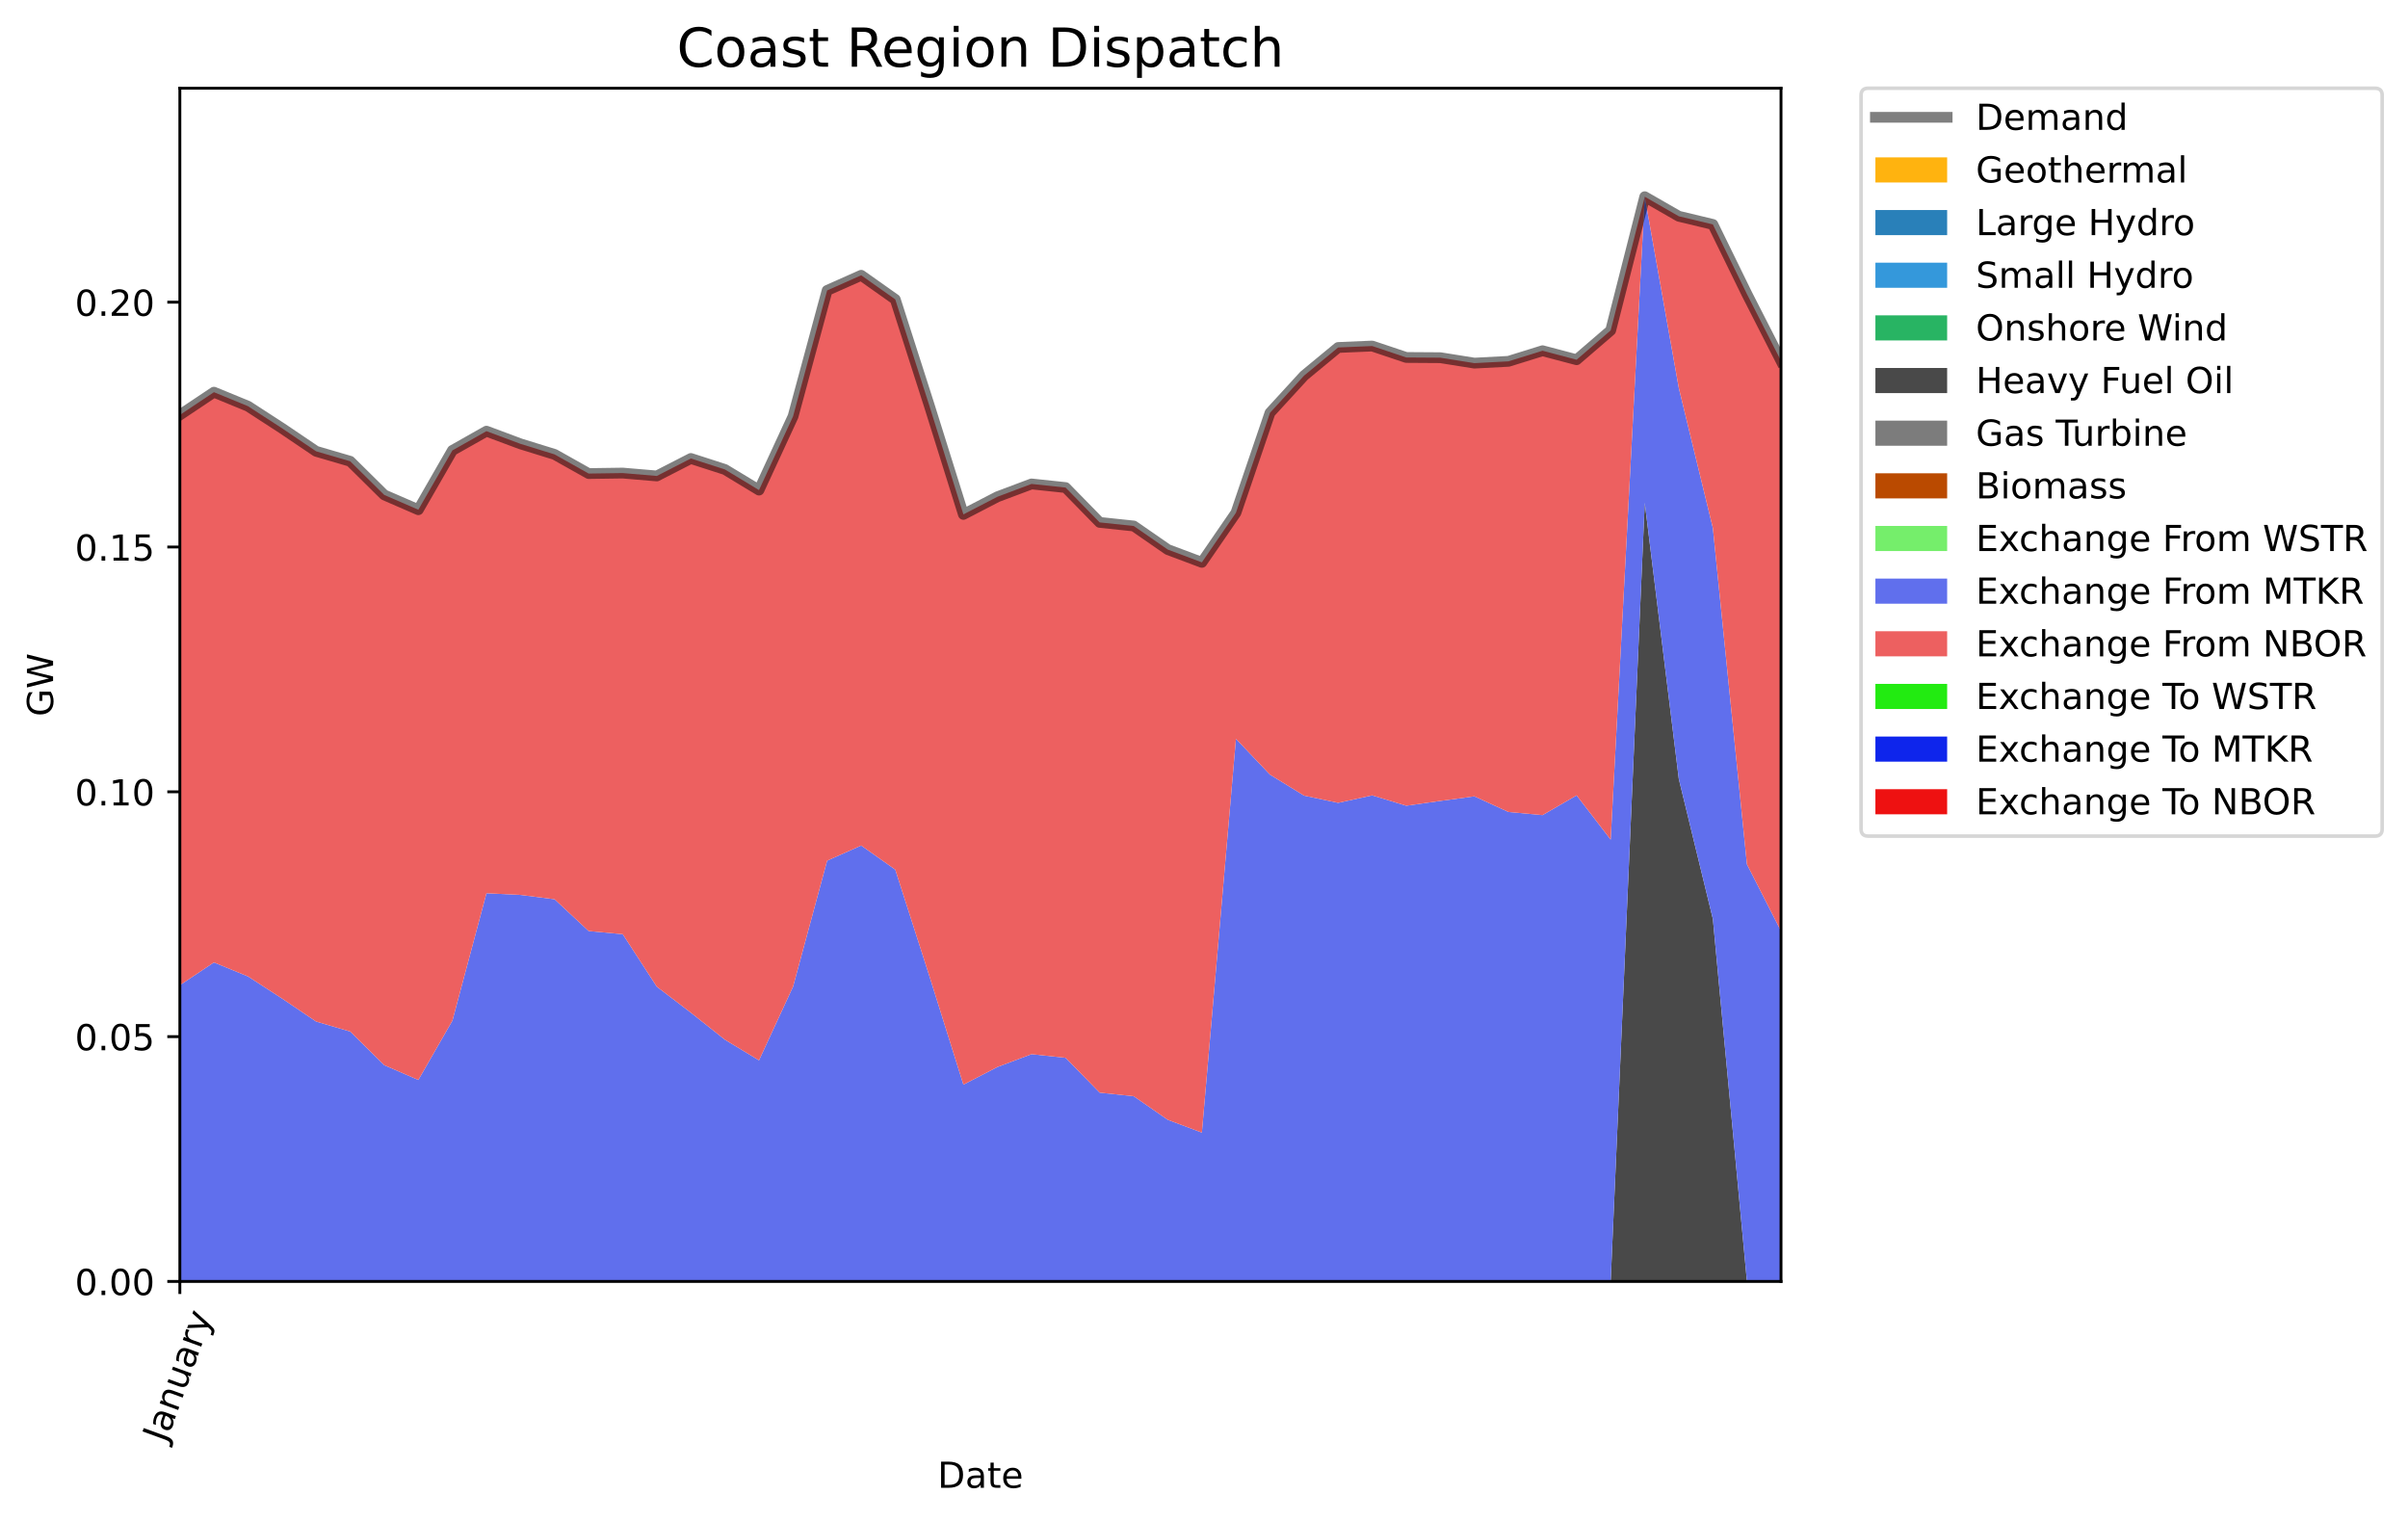<?xml version="1.0" encoding="utf-8" standalone="no"?>
<!DOCTYPE svg PUBLIC "-//W3C//DTD SVG 1.1//EN"
  "http://www.w3.org/Graphics/SVG/1.1/DTD/svg11.dtd">
<!-- Created with matplotlib (https://matplotlib.org/) -->
<svg height="424.051pt" version="1.1" viewBox="0 0 671.35 424.051" width="671.35pt" xmlns="http://www.w3.org/2000/svg" xmlns:xlink="http://www.w3.org/1999/xlink">
 <defs>
  <style type="text/css">
*{stroke-linecap:butt;stroke-linejoin:round;}
  </style>
 </defs>
 <g id="figure_1">
  <g id="patch_1">
   <path d="M 0 424.051 
L 671.35 424.051 
L 671.35 0 
L 0 0 
z
" style="fill:#ffffff;"/>
  </g>
  <g id="axes_1">
   <g id="patch_2">
    <path d="M 50.144 357.238 
L 496.544 357.238 
L 496.544 24.598 
L 50.144 24.598 
z
" style="fill:#ffffff;"/>
   </g>
   <g id="PolyCollection_1">
    <path clip-path="url(#p6f88d8c307)" d="M 50.144 357.238 
L 50.144 357.238 
L 59.642 357.238 
L 69.139 357.238 
L 78.637 357.238 
L 88.135 357.238 
L 97.633 357.238 
L 107.131 357.238 
L 116.629 357.238 
L 126.127 357.238 
L 135.625 357.238 
L 145.122 357.238 
L 154.62 357.238 
L 164.118 357.238 
L 173.616 357.238 
L 183.114 357.238 
L 192.612 357.238 
L 202.11 357.238 
L 211.608 357.238 
L 221.105 357.238 
L 230.603 357.238 
L 240.101 357.238 
L 249.599 357.238 
L 259.097 357.238 
L 268.595 357.238 
L 278.093 357.238 
L 287.591 357.238 
L 297.088 357.238 
L 306.586 357.238 
L 316.084 357.238 
L 325.582 357.238 
L 335.08 357.238 
L 344.578 357.238 
L 354.076 357.238 
L 363.574 357.238 
L 373.071 357.238 
L 382.569 357.238 
L 392.067 357.238 
L 401.565 357.238 
L 411.063 357.238 
L 420.561 357.238 
L 430.059 357.238 
L 439.557 357.238 
L 449.054 357.238 
L 458.552 357.238 
L 468.05 357.238 
L 477.548 357.238 
L 487.046 357.238 
L 496.544 357.238 
L 496.544 357.238 
L 496.544 357.238 
L 487.046 357.238 
L 477.548 357.238 
L 468.05 357.238 
L 458.552 357.238 
L 449.054 357.238 
L 439.557 357.238 
L 430.059 357.238 
L 420.561 357.238 
L 411.063 357.238 
L 401.565 357.238 
L 392.067 357.238 
L 382.569 357.238 
L 373.071 357.238 
L 363.574 357.238 
L 354.076 357.238 
L 344.578 357.238 
L 335.08 357.238 
L 325.582 357.238 
L 316.084 357.238 
L 306.586 357.238 
L 297.088 357.238 
L 287.591 357.238 
L 278.093 357.238 
L 268.595 357.238 
L 259.097 357.238 
L 249.599 357.238 
L 240.101 357.238 
L 230.603 357.238 
L 221.105 357.238 
L 211.608 357.238 
L 202.11 357.238 
L 192.612 357.238 
L 183.114 357.238 
L 173.616 357.238 
L 164.118 357.238 
L 154.62 357.238 
L 145.122 357.238 
L 135.625 357.238 
L 126.127 357.238 
L 116.629 357.238 
L 107.131 357.238 
L 97.633 357.238 
L 88.135 357.238 
L 78.637 357.238 
L 69.139 357.238 
L 59.642 357.238 
L 50.144 357.238 
z
" style="fill:#ffb30f;"/>
   </g>
   <g id="PolyCollection_2">
    <path clip-path="url(#p6f88d8c307)" d="M 50.144 357.238 
L 50.144 357.238 
L 59.642 357.238 
L 69.139 357.238 
L 78.637 357.238 
L 88.135 357.238 
L 97.633 357.238 
L 107.131 357.238 
L 116.629 357.238 
L 126.127 357.238 
L 135.625 357.238 
L 145.122 357.238 
L 154.62 357.238 
L 164.118 357.238 
L 173.616 357.238 
L 183.114 357.238 
L 192.612 357.238 
L 202.11 357.238 
L 211.608 357.238 
L 221.105 357.238 
L 230.603 357.238 
L 240.101 357.238 
L 249.599 357.238 
L 259.097 357.238 
L 268.595 357.238 
L 278.093 357.238 
L 287.591 357.238 
L 297.088 357.238 
L 306.586 357.238 
L 316.084 357.238 
L 325.582 357.238 
L 335.08 357.238 
L 344.578 357.238 
L 354.076 357.238 
L 363.574 357.238 
L 373.071 357.238 
L 382.569 357.238 
L 392.067 357.238 
L 401.565 357.238 
L 411.063 357.238 
L 420.561 357.238 
L 430.059 357.238 
L 439.557 357.238 
L 449.054 357.238 
L 458.552 357.238 
L 468.05 357.238 
L 477.548 357.238 
L 487.046 357.238 
L 496.544 357.238 
L 496.544 357.238 
L 496.544 357.238 
L 487.046 357.238 
L 477.548 357.238 
L 468.05 357.238 
L 458.552 357.238 
L 449.054 357.238 
L 439.557 357.238 
L 430.059 357.238 
L 420.561 357.238 
L 411.063 357.238 
L 401.565 357.238 
L 392.067 357.238 
L 382.569 357.238 
L 373.071 357.238 
L 363.574 357.238 
L 354.076 357.238 
L 344.578 357.238 
L 335.08 357.238 
L 325.582 357.238 
L 316.084 357.238 
L 306.586 357.238 
L 297.088 357.238 
L 287.591 357.238 
L 278.093 357.238 
L 268.595 357.238 
L 259.097 357.238 
L 249.599 357.238 
L 240.101 357.238 
L 230.603 357.238 
L 221.105 357.238 
L 211.608 357.238 
L 202.11 357.238 
L 192.612 357.238 
L 183.114 357.238 
L 173.616 357.238 
L 164.118 357.238 
L 154.62 357.238 
L 145.122 357.238 
L 135.625 357.238 
L 126.127 357.238 
L 116.629 357.238 
L 107.131 357.238 
L 97.633 357.238 
L 88.135 357.238 
L 78.637 357.238 
L 69.139 357.238 
L 59.642 357.238 
L 50.144 357.238 
z
" style="fill:#2980b9;"/>
   </g>
   <g id="PolyCollection_3">
    <path clip-path="url(#p6f88d8c307)" d="M 50.144 357.238 
L 50.144 357.238 
L 59.642 357.238 
L 69.139 357.238 
L 78.637 357.238 
L 88.135 357.238 
L 97.633 357.238 
L 107.131 357.238 
L 116.629 357.238 
L 126.127 357.238 
L 135.625 357.238 
L 145.122 357.238 
L 154.62 357.238 
L 164.118 357.238 
L 173.616 357.238 
L 183.114 357.238 
L 192.612 357.238 
L 202.11 357.238 
L 211.608 357.238 
L 221.105 357.238 
L 230.603 357.238 
L 240.101 357.238 
L 249.599 357.238 
L 259.097 357.238 
L 268.595 357.238 
L 278.093 357.238 
L 287.591 357.238 
L 297.088 357.238 
L 306.586 357.238 
L 316.084 357.238 
L 325.582 357.238 
L 335.08 357.238 
L 344.578 357.238 
L 354.076 357.238 
L 363.574 357.238 
L 373.071 357.238 
L 382.569 357.238 
L 392.067 357.238 
L 401.565 357.238 
L 411.063 357.238 
L 420.561 357.238 
L 430.059 357.238 
L 439.557 357.238 
L 449.054 357.238 
L 458.552 357.238 
L 468.05 357.238 
L 477.548 357.238 
L 487.046 357.238 
L 496.544 357.238 
L 496.544 357.238 
L 496.544 357.238 
L 487.046 357.238 
L 477.548 357.238 
L 468.05 357.238 
L 458.552 357.238 
L 449.054 357.238 
L 439.557 357.238 
L 430.059 357.238 
L 420.561 357.238 
L 411.063 357.238 
L 401.565 357.238 
L 392.067 357.238 
L 382.569 357.238 
L 373.071 357.238 
L 363.574 357.238 
L 354.076 357.238 
L 344.578 357.238 
L 335.08 357.238 
L 325.582 357.238 
L 316.084 357.238 
L 306.586 357.238 
L 297.088 357.238 
L 287.591 357.238 
L 278.093 357.238 
L 268.595 357.238 
L 259.097 357.238 
L 249.599 357.238 
L 240.101 357.238 
L 230.603 357.238 
L 221.105 357.238 
L 211.608 357.238 
L 202.11 357.238 
L 192.612 357.238 
L 183.114 357.238 
L 173.616 357.238 
L 164.118 357.238 
L 154.62 357.238 
L 145.122 357.238 
L 135.625 357.238 
L 126.127 357.238 
L 116.629 357.238 
L 107.131 357.238 
L 97.633 357.238 
L 88.135 357.238 
L 78.637 357.238 
L 69.139 357.238 
L 59.642 357.238 
L 50.144 357.238 
z
" style="fill:#3498db;"/>
   </g>
   <g id="PolyCollection_4">
    <path clip-path="url(#p6f88d8c307)" d="M 50.144 357.238 
L 50.144 357.238 
L 59.642 357.238 
L 69.139 357.238 
L 78.637 357.238 
L 88.135 357.238 
L 97.633 357.238 
L 107.131 357.238 
L 116.629 357.238 
L 126.127 357.238 
L 135.625 357.238 
L 145.122 357.238 
L 154.62 357.238 
L 164.118 357.238 
L 173.616 357.238 
L 183.114 357.238 
L 192.612 357.238 
L 202.11 357.238 
L 211.608 357.238 
L 221.105 357.238 
L 230.603 357.238 
L 240.101 357.238 
L 249.599 357.238 
L 259.097 357.238 
L 268.595 357.238 
L 278.093 357.238 
L 287.591 357.238 
L 297.088 357.238 
L 306.586 357.238 
L 316.084 357.238 
L 325.582 357.238 
L 335.08 357.238 
L 344.578 357.238 
L 354.076 357.238 
L 363.574 357.238 
L 373.071 357.238 
L 382.569 357.238 
L 392.067 357.238 
L 401.565 357.238 
L 411.063 357.238 
L 420.561 357.238 
L 430.059 357.238 
L 439.557 357.238 
L 449.054 357.238 
L 458.552 357.238 
L 468.05 357.238 
L 477.548 357.238 
L 487.046 357.238 
L 496.544 357.238 
L 496.544 357.238 
L 496.544 357.238 
L 487.046 357.238 
L 477.548 357.238 
L 468.05 357.238 
L 458.552 357.238 
L 449.054 357.238 
L 439.557 357.238 
L 430.059 357.238 
L 420.561 357.238 
L 411.063 357.238 
L 401.565 357.238 
L 392.067 357.238 
L 382.569 357.238 
L 373.071 357.238 
L 363.574 357.238 
L 354.076 357.238 
L 344.578 357.238 
L 335.08 357.238 
L 325.582 357.238 
L 316.084 357.238 
L 306.586 357.238 
L 297.088 357.238 
L 287.591 357.238 
L 278.093 357.238 
L 268.595 357.238 
L 259.097 357.238 
L 249.599 357.238 
L 240.101 357.238 
L 230.603 357.238 
L 221.105 357.238 
L 211.608 357.238 
L 202.11 357.238 
L 192.612 357.238 
L 183.114 357.238 
L 173.616 357.238 
L 164.118 357.238 
L 154.62 357.238 
L 145.122 357.238 
L 135.625 357.238 
L 126.127 357.238 
L 116.629 357.238 
L 107.131 357.238 
L 97.633 357.238 
L 88.135 357.238 
L 78.637 357.238 
L 69.139 357.238 
L 59.642 357.238 
L 50.144 357.238 
z
" style="fill:#28b463;"/>
   </g>
   <g id="PolyCollection_5">
    <path clip-path="url(#p6f88d8c307)" d="M 50.144 357.238 
L 50.144 357.238 
L 59.642 357.238 
L 69.139 357.238 
L 78.637 357.238 
L 88.135 357.238 
L 97.633 357.238 
L 107.131 357.238 
L 116.629 357.238 
L 126.127 357.238 
L 135.625 357.238 
L 145.122 357.238 
L 154.62 357.238 
L 164.118 357.238 
L 173.616 357.238 
L 183.114 357.238 
L 192.612 357.238 
L 202.11 357.238 
L 211.608 357.238 
L 221.105 357.238 
L 230.603 357.238 
L 240.101 357.238 
L 249.599 357.238 
L 259.097 357.238 
L 268.595 357.238 
L 278.093 357.238 
L 287.591 357.238 
L 297.088 357.238 
L 306.586 357.238 
L 316.084 357.238 
L 325.582 357.238 
L 335.08 357.238 
L 344.578 357.238 
L 354.076 357.238 
L 363.574 357.238 
L 373.071 357.238 
L 382.569 357.238 
L 392.067 357.238 
L 401.565 357.238 
L 411.063 357.238 
L 420.561 357.238 
L 430.059 357.238 
L 439.557 357.238 
L 449.054 357.238 
L 458.552 357.238 
L 468.05 357.238 
L 477.548 357.238 
L 487.046 357.238 
L 496.544 357.238 
L 496.544 357.238 
L 496.544 357.238 
L 487.046 357.238 
L 477.548 256.209 
L 468.05 217.154 
L 458.552 140.162 
L 449.054 357.238 
L 439.557 357.238 
L 430.059 357.238 
L 420.561 357.238 
L 411.063 357.238 
L 401.565 357.238 
L 392.067 357.238 
L 382.569 357.238 
L 373.071 357.238 
L 363.574 357.238 
L 354.076 357.238 
L 344.578 357.238 
L 335.08 357.238 
L 325.582 357.238 
L 316.084 357.238 
L 306.586 357.238 
L 297.088 357.238 
L 287.591 357.238 
L 278.093 357.238 
L 268.595 357.238 
L 259.097 357.238 
L 249.599 357.238 
L 240.101 357.238 
L 230.603 357.238 
L 221.105 357.238 
L 211.608 357.238 
L 202.11 357.238 
L 192.612 357.238 
L 183.114 357.238 
L 173.616 357.238 
L 164.118 357.238 
L 154.62 357.238 
L 145.122 357.238 
L 135.625 357.238 
L 126.127 357.238 
L 116.629 357.238 
L 107.131 357.238 
L 97.633 357.238 
L 88.135 357.238 
L 78.637 357.238 
L 69.139 357.238 
L 59.642 357.238 
L 50.144 357.238 
z
" style="fill:#494949;"/>
   </g>
   <g id="PolyCollection_6">
    <path clip-path="url(#p6f88d8c307)" d="M 50.144 357.238 
L 50.144 357.238 
L 59.642 357.238 
L 69.139 357.238 
L 78.637 357.238 
L 88.135 357.238 
L 97.633 357.238 
L 107.131 357.238 
L 116.629 357.238 
L 126.127 357.238 
L 135.625 357.238 
L 145.122 357.238 
L 154.62 357.238 
L 164.118 357.238 
L 173.616 357.238 
L 183.114 357.238 
L 192.612 357.238 
L 202.11 357.238 
L 211.608 357.238 
L 221.105 357.238 
L 230.603 357.238 
L 240.101 357.238 
L 249.599 357.238 
L 259.097 357.238 
L 268.595 357.238 
L 278.093 357.238 
L 287.591 357.238 
L 297.088 357.238 
L 306.586 357.238 
L 316.084 357.238 
L 325.582 357.238 
L 335.08 357.238 
L 344.578 357.238 
L 354.076 357.238 
L 363.574 357.238 
L 373.071 357.238 
L 382.569 357.238 
L 392.067 357.238 
L 401.565 357.238 
L 411.063 357.238 
L 420.561 357.238 
L 430.059 357.238 
L 439.557 357.238 
L 449.054 357.238 
L 458.552 140.162 
L 468.05 217.154 
L 477.548 256.209 
L 487.046 357.238 
L 496.544 357.238 
L 496.544 357.238 
L 496.544 357.238 
L 487.046 357.238 
L 477.548 256.209 
L 468.05 217.154 
L 458.552 140.162 
L 449.054 357.238 
L 439.557 357.238 
L 430.059 357.238 
L 420.561 357.238 
L 411.063 357.238 
L 401.565 357.238 
L 392.067 357.238 
L 382.569 357.238 
L 373.071 357.238 
L 363.574 357.238 
L 354.076 357.238 
L 344.578 357.238 
L 335.08 357.238 
L 325.582 357.238 
L 316.084 357.238 
L 306.586 357.238 
L 297.088 357.238 
L 287.591 357.238 
L 278.093 357.238 
L 268.595 357.238 
L 259.097 357.238 
L 249.599 357.238 
L 240.101 357.238 
L 230.603 357.238 
L 221.105 357.238 
L 211.608 357.238 
L 202.11 357.238 
L 192.612 357.238 
L 183.114 357.238 
L 173.616 357.238 
L 164.118 357.238 
L 154.62 357.238 
L 145.122 357.238 
L 135.625 357.238 
L 126.127 357.238 
L 116.629 357.238 
L 107.131 357.238 
L 97.633 357.238 
L 88.135 357.238 
L 78.637 357.238 
L 69.139 357.238 
L 59.642 357.238 
L 50.144 357.238 
z
" style="fill:#7c7c7c;"/>
   </g>
   <g id="PolyCollection_7">
    <path clip-path="url(#p6f88d8c307)" d="M 50.144 357.238 
L 50.144 357.238 
L 59.642 357.238 
L 69.139 357.238 
L 78.637 357.238 
L 88.135 357.238 
L 97.633 357.238 
L 107.131 357.238 
L 116.629 357.238 
L 126.127 357.238 
L 135.625 357.238 
L 145.122 357.238 
L 154.62 357.238 
L 164.118 357.238 
L 173.616 357.238 
L 183.114 357.238 
L 192.612 357.238 
L 202.11 357.238 
L 211.608 357.238 
L 221.105 357.238 
L 230.603 357.238 
L 240.101 357.238 
L 249.599 357.238 
L 259.097 357.238 
L 268.595 357.238 
L 278.093 357.238 
L 287.591 357.238 
L 297.088 357.238 
L 306.586 357.238 
L 316.084 357.238 
L 325.582 357.238 
L 335.08 357.238 
L 344.578 357.238 
L 354.076 357.238 
L 363.574 357.238 
L 373.071 357.238 
L 382.569 357.238 
L 392.067 357.238 
L 401.565 357.238 
L 411.063 357.238 
L 420.561 357.238 
L 430.059 357.238 
L 439.557 357.238 
L 449.054 357.238 
L 458.552 140.162 
L 468.05 217.154 
L 477.548 256.209 
L 487.046 357.238 
L 496.544 357.238 
L 496.544 357.238 
L 496.544 357.238 
L 487.046 357.238 
L 477.548 256.209 
L 468.05 217.154 
L 458.552 140.162 
L 449.054 357.238 
L 439.557 357.238 
L 430.059 357.238 
L 420.561 357.238 
L 411.063 357.238 
L 401.565 357.238 
L 392.067 357.238 
L 382.569 357.238 
L 373.071 357.238 
L 363.574 357.238 
L 354.076 357.238 
L 344.578 357.238 
L 335.08 357.238 
L 325.582 357.238 
L 316.084 357.238 
L 306.586 357.238 
L 297.088 357.238 
L 287.591 357.238 
L 278.093 357.238 
L 268.595 357.238 
L 259.097 357.238 
L 249.599 357.238 
L 240.101 357.238 
L 230.603 357.238 
L 221.105 357.238 
L 211.608 357.238 
L 202.11 357.238 
L 192.612 357.238 
L 183.114 357.238 
L 173.616 357.238 
L 164.118 357.238 
L 154.62 357.238 
L 145.122 357.238 
L 135.625 357.238 
L 126.127 357.238 
L 116.629 357.238 
L 107.131 357.238 
L 97.633 357.238 
L 88.135 357.238 
L 78.637 357.238 
L 69.139 357.238 
L 59.642 357.238 
L 50.144 357.238 
z
" style="fill:#ba4a00;"/>
   </g>
   <g id="PolyCollection_8">
    <path clip-path="url(#p6f88d8c307)" d="M 50.144 357.238 
L 50.144 357.238 
L 59.642 357.238 
L 69.139 357.238 
L 78.637 357.238 
L 88.135 357.238 
L 97.633 357.238 
L 107.131 357.238 
L 116.629 357.238 
L 126.127 357.238 
L 135.625 357.238 
L 145.122 357.238 
L 154.62 357.238 
L 164.118 357.238 
L 173.616 357.238 
L 183.114 357.238 
L 192.612 357.238 
L 202.11 357.238 
L 211.608 357.238 
L 221.105 357.238 
L 230.603 357.238 
L 240.101 357.238 
L 249.599 357.238 
L 259.097 357.238 
L 268.595 357.238 
L 278.093 357.238 
L 287.591 357.238 
L 297.088 357.238 
L 306.586 357.238 
L 316.084 357.238 
L 325.582 357.238 
L 335.08 357.238 
L 344.578 357.238 
L 354.076 357.238 
L 363.574 357.238 
L 373.071 357.238 
L 382.569 357.238 
L 392.067 357.238 
L 401.565 357.238 
L 411.063 357.238 
L 420.561 357.238 
L 430.059 357.238 
L 439.557 357.238 
L 449.054 357.238 
L 458.552 140.162 
L 468.05 217.154 
L 477.548 256.209 
L 487.046 357.238 
L 496.544 357.238 
L 496.544 357.238 
L 496.544 357.238 
L 487.046 357.238 
L 477.548 256.209 
L 468.05 217.154 
L 458.552 140.162 
L 449.054 357.238 
L 439.557 357.238 
L 430.059 357.238 
L 420.561 357.238 
L 411.063 357.238 
L 401.565 357.238 
L 392.067 357.238 
L 382.569 357.238 
L 373.071 357.238 
L 363.574 357.238 
L 354.076 357.238 
L 344.578 357.238 
L 335.08 357.238 
L 325.582 357.238 
L 316.084 357.238 
L 306.586 357.238 
L 297.088 357.238 
L 287.591 357.238 
L 278.093 357.238 
L 268.595 357.238 
L 259.097 357.238 
L 249.599 357.238 
L 240.101 357.238 
L 230.603 357.238 
L 221.105 357.238 
L 211.608 357.238 
L 202.11 357.238 
L 192.612 357.238 
L 183.114 357.238 
L 173.616 357.238 
L 164.118 357.238 
L 154.62 357.238 
L 145.122 357.238 
L 135.625 357.238 
L 126.127 357.238 
L 116.629 357.238 
L 107.131 357.238 
L 97.633 357.238 
L 88.135 357.238 
L 78.637 357.238 
L 69.139 357.238 
L 59.642 357.238 
L 50.144 357.238 
z
" style="fill:#75ee6b;"/>
   </g>
   <g id="PolyCollection_9">
    <path clip-path="url(#p6f88d8c307)" d="M 50.144 274.65 
L 50.144 357.238 
L 59.642 357.238 
L 69.139 357.238 
L 78.637 357.238 
L 88.135 357.238 
L 97.633 357.238 
L 107.131 357.238 
L 116.629 357.238 
L 126.127 357.238 
L 135.625 357.238 
L 145.122 357.238 
L 154.62 357.238 
L 164.118 357.238 
L 173.616 357.238 
L 183.114 357.238 
L 192.612 357.238 
L 202.11 357.238 
L 211.608 357.238 
L 221.105 357.238 
L 230.603 357.238 
L 240.101 357.238 
L 249.599 357.238 
L 259.097 357.238 
L 268.595 357.238 
L 278.093 357.238 
L 287.591 357.238 
L 297.088 357.238 
L 306.586 357.238 
L 316.084 357.238 
L 325.582 357.238 
L 335.08 357.238 
L 344.578 357.238 
L 354.076 357.238 
L 363.574 357.238 
L 373.071 357.238 
L 382.569 357.238 
L 392.067 357.238 
L 401.565 357.238 
L 411.063 357.238 
L 420.561 357.238 
L 430.059 357.238 
L 439.557 357.238 
L 449.054 357.238 
L 458.552 140.162 
L 468.05 217.154 
L 477.548 256.209 
L 487.046 357.238 
L 496.544 357.238 
L 496.544 259.574 
L 496.544 259.574 
L 487.046 240.95 
L 477.548 147.217 
L 468.05 108.162 
L 458.552 54.838 
L 449.054 234.072 
L 439.557 221.732 
L 430.059 227.237 
L 420.561 226.365 
L 411.063 222.001 
L 401.565 223.276 
L 392.067 224.619 
L 382.569 221.732 
L 373.071 223.813 
L 363.574 221.799 
L 354.076 215.959 
L 344.578 205.966 
L 335.08 315.743 
L 325.582 312.18 
L 316.084 305.608 
L 306.586 304.604 
L 297.088 294.893 
L 287.591 293.883 
L 278.093 297.452 
L 268.595 302.373 
L 259.097 272.05 
L 249.599 242.431 
L 240.101 235.715 
L 230.603 239.94 
L 221.105 275.046 
L 211.608 295.596 
L 202.11 289.849 
L 192.612 282.315 
L 183.114 275.064 
L 173.616 260.429 
L 164.118 259.556 
L 154.62 250.694 
L 145.122 249.486 
L 135.625 249.016 
L 126.127 284.54 
L 116.629 301.069 
L 107.131 296.947 
L 97.633 287.563 
L 88.135 284.785 
L 78.637 278.37 
L 69.139 272.207 
L 59.642 268.303 
L 50.144 274.65 
z
" style="fill:#606fed;"/>
   </g>
   <g id="PolyCollection_10">
    <path clip-path="url(#p6f88d8c307)" d="M 50.144 115.681 
L 50.144 274.65 
L 59.642 268.303 
L 69.139 272.207 
L 78.637 278.37 
L 88.135 284.785 
L 97.633 287.563 
L 107.131 296.947 
L 116.629 301.069 
L 126.127 284.54 
L 135.625 249.016 
L 145.122 249.486 
L 154.62 250.694 
L 164.118 259.556 
L 173.616 260.429 
L 183.114 275.064 
L 192.612 282.315 
L 202.11 289.849 
L 211.608 295.596 
L 221.105 275.046 
L 230.603 239.94 
L 240.101 235.715 
L 249.599 242.431 
L 259.097 272.05 
L 268.595 302.373 
L 278.093 297.452 
L 287.591 293.883 
L 297.088 294.893 
L 306.586 304.604 
L 316.084 305.608 
L 325.582 312.18 
L 335.08 315.743 
L 344.578 205.966 
L 354.076 215.959 
L 363.574 221.799 
L 373.071 223.813 
L 382.569 221.732 
L 392.067 224.619 
L 401.565 223.276 
L 411.063 222.001 
L 420.561 226.365 
L 430.059 227.237 
L 439.557 221.732 
L 449.054 234.072 
L 458.552 54.838 
L 468.05 108.162 
L 477.548 147.217 
L 487.046 240.95 
L 496.544 259.574 
L 496.544 100.605 
L 496.544 100.605 
L 487.046 81.98 
L 477.548 62.57 
L 468.05 60.291 
L 458.552 54.838 
L 449.054 92.115 
L 439.557 100.284 
L 430.059 97.779 
L 420.561 100.734 
L 411.063 101.233 
L 401.565 99.718 
L 392.067 99.656 
L 382.569 96.469 
L 373.071 96.872 
L 363.574 104.72 
L 354.076 115.08 
L 344.578 142.959 
L 335.08 156.773 
L 325.582 153.21 
L 316.084 146.638 
L 306.586 145.635 
L 297.088 135.923 
L 287.591 134.913 
L 278.093 138.482 
L 268.595 143.403 
L 259.097 113.08 
L 249.599 83.461 
L 240.101 76.745 
L 230.603 80.97 
L 221.105 116.077 
L 211.608 136.626 
L 202.11 130.88 
L 192.612 127.815 
L 183.114 132.688 
L 173.616 131.883 
L 164.118 132.019 
L 154.62 126.682 
L 145.122 123.741 
L 135.625 120.199 
L 126.127 125.57 
L 116.629 142.1 
L 107.131 137.977 
L 97.633 128.593 
L 88.135 125.816 
L 78.637 119.4 
L 69.139 113.237 
L 59.642 109.334 
L 50.144 115.681 
z
" style="fill:#ed6060;"/>
   </g>
   <g id="PolyCollection_11">
    <path clip-path="url(#p6f88d8c307)" d="M 50.144 357.238 
L 50.144 357.238 
L 59.642 357.238 
L 69.139 357.238 
L 78.637 357.238 
L 88.135 357.238 
L 97.633 357.238 
L 107.131 357.238 
L 116.629 357.238 
L 126.127 357.238 
L 135.625 357.238 
L 145.122 357.238 
L 154.62 357.238 
L 164.118 357.238 
L 173.616 357.238 
L 183.114 357.238 
L 192.612 357.238 
L 202.11 357.238 
L 211.608 357.238 
L 221.105 357.238 
L 230.603 357.238 
L 240.101 357.238 
L 249.599 357.238 
L 259.097 357.238 
L 268.595 357.238 
L 278.093 357.238 
L 287.591 357.238 
L 297.088 357.238 
L 306.586 357.238 
L 316.084 357.238 
L 325.582 357.238 
L 335.08 357.238 
L 344.578 357.238 
L 354.076 357.238 
L 363.574 357.238 
L 373.071 357.238 
L 382.569 357.238 
L 392.067 357.238 
L 401.565 357.238 
L 411.063 357.238 
L 420.561 357.238 
L 430.059 357.238 
L 439.557 357.238 
L 449.054 357.238 
L 458.552 357.238 
L 468.05 357.238 
L 477.548 357.238 
L 487.046 357.238 
L 496.544 357.238 
L 496.544 357.238 
L 496.544 357.238 
L 487.046 357.238 
L 477.548 357.238 
L 468.05 357.238 
L 458.552 357.238 
L 449.054 357.238 
L 439.557 357.238 
L 430.059 357.238 
L 420.561 357.238 
L 411.063 357.238 
L 401.565 357.238 
L 392.067 357.238 
L 382.569 357.238 
L 373.071 357.238 
L 363.574 357.238 
L 354.076 357.238 
L 344.578 357.238 
L 335.08 357.238 
L 325.582 357.238 
L 316.084 357.238 
L 306.586 357.238 
L 297.088 357.238 
L 287.591 357.238 
L 278.093 357.238 
L 268.595 357.238 
L 259.097 357.238 
L 249.599 357.238 
L 240.101 357.238 
L 230.603 357.238 
L 221.105 357.238 
L 211.608 357.238 
L 202.11 357.238 
L 192.612 357.238 
L 183.114 357.238 
L 173.616 357.238 
L 164.118 357.238 
L 154.62 357.238 
L 145.122 357.238 
L 135.625 357.238 
L 126.127 357.238 
L 116.629 357.238 
L 107.131 357.238 
L 97.633 357.238 
L 88.135 357.238 
L 78.637 357.238 
L 69.139 357.238 
L 59.642 357.238 
L 50.144 357.238 
z
" style="fill:#22eb11;"/>
   </g>
   <g id="PolyCollection_12">
    <path clip-path="url(#p6f88d8c307)" d="M 50.144 357.238 
L 50.144 357.238 
L 59.642 357.238 
L 69.139 357.238 
L 78.637 357.238 
L 88.135 357.238 
L 97.633 357.238 
L 107.131 357.238 
L 116.629 357.238 
L 126.127 357.238 
L 135.625 357.238 
L 145.122 357.238 
L 154.62 357.238 
L 164.118 357.238 
L 173.616 357.238 
L 183.114 357.238 
L 192.612 357.238 
L 202.11 357.238 
L 211.608 357.238 
L 221.105 357.238 
L 230.603 357.238 
L 240.101 357.238 
L 249.599 357.238 
L 259.097 357.238 
L 268.595 357.238 
L 278.093 357.238 
L 287.591 357.238 
L 297.088 357.238 
L 306.586 357.238 
L 316.084 357.238 
L 325.582 357.238 
L 335.08 357.238 
L 344.578 357.238 
L 354.076 357.238 
L 363.574 357.238 
L 373.071 357.238 
L 382.569 357.238 
L 392.067 357.238 
L 401.565 357.238 
L 411.063 357.238 
L 420.561 357.238 
L 430.059 357.238 
L 439.557 357.238 
L 449.054 357.238 
L 458.552 357.238 
L 468.05 357.238 
L 477.548 357.238 
L 487.046 357.238 
L 496.544 357.238 
L 496.544 357.238 
L 496.544 357.238 
L 487.046 357.238 
L 477.548 357.238 
L 468.05 357.238 
L 458.552 357.238 
L 449.054 357.238 
L 439.557 357.238 
L 430.059 357.238 
L 420.561 357.238 
L 411.063 357.238 
L 401.565 357.238 
L 392.067 357.238 
L 382.569 357.238 
L 373.071 357.238 
L 363.574 357.238 
L 354.076 357.238 
L 344.578 357.238 
L 335.08 357.238 
L 325.582 357.238 
L 316.084 357.238 
L 306.586 357.238 
L 297.088 357.238 
L 287.591 357.238 
L 278.093 357.238 
L 268.595 357.238 
L 259.097 357.238 
L 249.599 357.238 
L 240.101 357.238 
L 230.603 357.238 
L 221.105 357.238 
L 211.608 357.238 
L 202.11 357.238 
L 192.612 357.238 
L 183.114 357.238 
L 173.616 357.238 
L 164.118 357.238 
L 154.62 357.238 
L 145.122 357.238 
L 135.625 357.238 
L 126.127 357.238 
L 116.629 357.238 
L 107.131 357.238 
L 97.633 357.238 
L 88.135 357.238 
L 78.637 357.238 
L 69.139 357.238 
L 59.642 357.238 
L 50.144 357.238 
z
" style="fill:#0e25ec;"/>
   </g>
   <g id="PolyCollection_13">
    <path clip-path="url(#p6f88d8c307)" d="M 50.144 357.238 
L 50.144 357.238 
L 59.642 357.238 
L 69.139 357.238 
L 78.637 357.238 
L 88.135 357.238 
L 97.633 357.238 
L 107.131 357.238 
L 116.629 357.238 
L 126.127 357.238 
L 135.625 357.238 
L 145.122 357.238 
L 154.62 357.238 
L 164.118 357.238 
L 173.616 357.238 
L 183.114 357.238 
L 192.612 357.238 
L 202.11 357.238 
L 211.608 357.238 
L 221.105 357.238 
L 230.603 357.238 
L 240.101 357.238 
L 249.599 357.238 
L 259.097 357.238 
L 268.595 357.238 
L 278.093 357.238 
L 287.591 357.238 
L 297.088 357.238 
L 306.586 357.238 
L 316.084 357.238 
L 325.582 357.238 
L 335.08 357.238 
L 344.578 357.238 
L 354.076 357.238 
L 363.574 357.238 
L 373.071 357.238 
L 382.569 357.238 
L 392.067 357.238 
L 401.565 357.238 
L 411.063 357.238 
L 420.561 357.238 
L 430.059 357.238 
L 439.557 357.238 
L 449.054 357.238 
L 458.552 357.238 
L 468.05 357.238 
L 477.548 357.238 
L 487.046 357.238 
L 496.544 357.238 
L 496.544 357.238 
L 496.544 357.238 
L 487.046 357.238 
L 477.548 357.238 
L 468.05 357.238 
L 458.552 357.238 
L 449.054 357.238 
L 439.557 357.238 
L 430.059 357.238 
L 420.561 357.238 
L 411.063 357.238 
L 401.565 357.238 
L 392.067 357.238 
L 382.569 357.238 
L 373.071 357.238 
L 363.574 357.238 
L 354.076 357.238 
L 344.578 357.238 
L 335.08 357.238 
L 325.582 357.238 
L 316.084 357.238 
L 306.586 357.238 
L 297.088 357.238 
L 287.591 357.238 
L 278.093 357.238 
L 268.595 357.238 
L 259.097 357.238 
L 249.599 357.238 
L 240.101 357.238 
L 230.603 357.238 
L 221.105 357.238 
L 211.608 357.238 
L 202.11 357.238 
L 192.612 357.238 
L 183.114 357.238 
L 173.616 357.238 
L 164.118 357.238 
L 154.62 357.238 
L 145.122 357.238 
L 135.625 357.238 
L 126.127 357.238 
L 116.629 357.238 
L 107.131 357.238 
L 97.633 357.238 
L 88.135 357.238 
L 78.637 357.238 
L 69.139 357.238 
L 59.642 357.238 
L 50.144 357.238 
z
" style="fill:#ee1111;"/>
   </g>
   <g id="matplotlib.axis_1">
    <g id="xtick_1">
     <g id="line2d_1">
      <defs>
       <path d="M 0 0 
L 0 3.5 
" id="maf288236e4" style="stroke:#000000;stroke-width:0.8;"/>
      </defs>
      <g>
       <use style="stroke:#000000;stroke-width:0.8;" x="50.144" xlink:href="#maf288236e4" y="357.238"/>
      </g>
     </g>
     <g id="text_1">
      <!-- January -->
      <defs>
       <path d="M 9.812 72.906 
L 19.672 72.906 
L 19.672 5.078 
Q 19.672 -8.109 14.672 -14.062 
Q 9.672 -20.016 -1.422 -20.016 
L -5.172 -20.016 
L -5.172 -11.719 
L -2.094 -11.719 
Q 4.438 -11.719 7.125 -8.047 
Q 9.812 -4.391 9.812 5.078 
z
" id="DejaVuSans-74"/>
       <path d="M 34.281 27.484 
Q 23.391 27.484 19.188 25 
Q 14.984 22.516 14.984 16.5 
Q 14.984 11.719 18.141 8.906 
Q 21.297 6.109 26.703 6.109 
Q 34.188 6.109 38.703 11.406 
Q 43.219 16.703 43.219 25.484 
L 43.219 27.484 
z
M 52.203 31.203 
L 52.203 0 
L 43.219 0 
L 43.219 8.297 
Q 40.141 3.328 35.547 0.953 
Q 30.953 -1.422 24.312 -1.422 
Q 15.922 -1.422 10.953 3.297 
Q 6 8.016 6 15.922 
Q 6 25.141 12.172 29.828 
Q 18.359 34.516 30.609 34.516 
L 43.219 34.516 
L 43.219 35.406 
Q 43.219 41.609 39.141 45 
Q 35.062 48.391 27.688 48.391 
Q 23 48.391 18.547 47.266 
Q 14.109 46.141 10.016 43.891 
L 10.016 52.203 
Q 14.938 54.109 19.578 55.047 
Q 24.219 56 28.609 56 
Q 40.484 56 46.344 49.844 
Q 52.203 43.703 52.203 31.203 
z
" id="DejaVuSans-97"/>
       <path d="M 54.891 33.016 
L 54.891 0 
L 45.906 0 
L 45.906 32.719 
Q 45.906 40.484 42.875 44.328 
Q 39.844 48.188 33.797 48.188 
Q 26.516 48.188 22.312 43.547 
Q 18.109 38.922 18.109 30.906 
L 18.109 0 
L 9.078 0 
L 9.078 54.688 
L 18.109 54.688 
L 18.109 46.188 
Q 21.344 51.125 25.703 53.562 
Q 30.078 56 35.797 56 
Q 45.219 56 50.047 50.172 
Q 54.891 44.344 54.891 33.016 
z
" id="DejaVuSans-110"/>
       <path d="M 8.5 21.578 
L 8.5 54.688 
L 17.484 54.688 
L 17.484 21.922 
Q 17.484 14.156 20.5 10.266 
Q 23.531 6.391 29.594 6.391 
Q 36.859 6.391 41.078 11.031 
Q 45.312 15.672 45.312 23.688 
L 45.312 54.688 
L 54.297 54.688 
L 54.297 0 
L 45.312 0 
L 45.312 8.406 
Q 42.047 3.422 37.719 1 
Q 33.406 -1.422 27.688 -1.422 
Q 18.266 -1.422 13.375 4.438 
Q 8.5 10.297 8.5 21.578 
z
M 31.109 56 
z
" id="DejaVuSans-117"/>
       <path d="M 41.109 46.297 
Q 39.594 47.172 37.812 47.578 
Q 36.031 48 33.891 48 
Q 26.266 48 22.188 43.047 
Q 18.109 38.094 18.109 28.812 
L 18.109 0 
L 9.078 0 
L 9.078 54.688 
L 18.109 54.688 
L 18.109 46.188 
Q 20.953 51.172 25.484 53.578 
Q 30.031 56 36.531 56 
Q 37.453 56 38.578 55.875 
Q 39.703 55.766 41.062 55.516 
z
" id="DejaVuSans-114"/>
       <path d="M 32.172 -5.078 
Q 28.375 -14.844 24.75 -17.812 
Q 21.141 -20.797 15.094 -20.797 
L 7.906 -20.797 
L 7.906 -13.281 
L 13.188 -13.281 
Q 16.891 -13.281 18.938 -11.516 
Q 21 -9.766 23.484 -3.219 
L 25.094 0.875 
L 2.984 54.688 
L 12.5 54.688 
L 29.594 11.922 
L 46.688 54.688 
L 56.203 54.688 
z
" id="DejaVuSans-121"/>
      </defs>
      <g transform="translate(46.254 402.461)rotate(-70)scale(0.1 -0.1)">
       <use xlink:href="#DejaVuSans-74"/>
       <use x="29.492" xlink:href="#DejaVuSans-97"/>
       <use x="90.771" xlink:href="#DejaVuSans-110"/>
       <use x="154.15" xlink:href="#DejaVuSans-117"/>
       <use x="217.529" xlink:href="#DejaVuSans-97"/>
       <use x="278.809" xlink:href="#DejaVuSans-114"/>
       <use x="319.922" xlink:href="#DejaVuSans-121"/>
      </g>
     </g>
    </g>
    <g id="text_2">
     <!-- Date -->
     <defs>
      <path d="M 19.672 64.797 
L 19.672 8.109 
L 31.594 8.109 
Q 46.688 8.109 53.688 14.938 
Q 60.688 21.781 60.688 36.531 
Q 60.688 51.172 53.688 57.984 
Q 46.688 64.797 31.594 64.797 
z
M 9.812 72.906 
L 30.078 72.906 
Q 51.266 72.906 61.172 64.094 
Q 71.094 55.281 71.094 36.531 
Q 71.094 17.672 61.125 8.828 
Q 51.172 0 30.078 0 
L 9.812 0 
z
" id="DejaVuSans-68"/>
      <path d="M 18.312 70.219 
L 18.312 54.688 
L 36.812 54.688 
L 36.812 47.703 
L 18.312 47.703 
L 18.312 18.016 
Q 18.312 11.328 20.141 9.422 
Q 21.969 7.516 27.594 7.516 
L 36.812 7.516 
L 36.812 0 
L 27.594 0 
Q 17.188 0 13.234 3.875 
Q 9.281 7.766 9.281 18.016 
L 9.281 47.703 
L 2.688 47.703 
L 2.688 54.688 
L 9.281 54.688 
L 9.281 70.219 
z
" id="DejaVuSans-116"/>
      <path d="M 56.203 29.594 
L 56.203 25.203 
L 14.891 25.203 
Q 15.484 15.922 20.484 11.062 
Q 25.484 6.203 34.422 6.203 
Q 39.594 6.203 44.453 7.469 
Q 49.312 8.734 54.109 11.281 
L 54.109 2.781 
Q 49.266 0.734 44.188 -0.344 
Q 39.109 -1.422 33.891 -1.422 
Q 20.797 -1.422 13.156 6.188 
Q 5.516 13.812 5.516 26.812 
Q 5.516 40.234 12.766 48.109 
Q 20.016 56 32.328 56 
Q 43.359 56 49.781 48.891 
Q 56.203 41.797 56.203 29.594 
z
M 47.219 32.234 
Q 47.125 39.594 43.094 43.984 
Q 39.062 48.391 32.422 48.391 
Q 24.906 48.391 20.391 44.141 
Q 15.875 39.891 15.188 32.172 
z
" id="DejaVuSans-101"/>
     </defs>
     <g transform="translate(261.393 414.771)scale(0.1 -0.1)">
      <use xlink:href="#DejaVuSans-68"/>
      <use x="77.002" xlink:href="#DejaVuSans-97"/>
      <use x="138.281" xlink:href="#DejaVuSans-116"/>
      <use x="177.49" xlink:href="#DejaVuSans-101"/>
     </g>
    </g>
   </g>
   <g id="matplotlib.axis_2">
    <g id="ytick_1">
     <g id="line2d_2">
      <defs>
       <path d="M 0 0 
L -3.5 0 
" id="m192009f91f" style="stroke:#000000;stroke-width:0.8;"/>
      </defs>
      <g>
       <use style="stroke:#000000;stroke-width:0.8;" x="50.144" xlink:href="#m192009f91f" y="357.238"/>
      </g>
     </g>
     <g id="text_3">
      <!-- 0.00 -->
      <defs>
       <path d="M 31.781 66.406 
Q 24.172 66.406 20.328 58.906 
Q 16.5 51.422 16.5 36.375 
Q 16.5 21.391 20.328 13.891 
Q 24.172 6.391 31.781 6.391 
Q 39.453 6.391 43.281 13.891 
Q 47.125 21.391 47.125 36.375 
Q 47.125 51.422 43.281 58.906 
Q 39.453 66.406 31.781 66.406 
z
M 31.781 74.219 
Q 44.047 74.219 50.516 64.516 
Q 56.984 54.828 56.984 36.375 
Q 56.984 17.969 50.516 8.266 
Q 44.047 -1.422 31.781 -1.422 
Q 19.531 -1.422 13.062 8.266 
Q 6.594 17.969 6.594 36.375 
Q 6.594 54.828 13.062 64.516 
Q 19.531 74.219 31.781 74.219 
z
" id="DejaVuSans-48"/>
       <path d="M 10.688 12.406 
L 21 12.406 
L 21 0 
L 10.688 0 
z
" id="DejaVuSans-46"/>
      </defs>
      <g transform="translate(20.878 361.037)scale(0.1 -0.1)">
       <use xlink:href="#DejaVuSans-48"/>
       <use x="63.623" xlink:href="#DejaVuSans-46"/>
       <use x="95.41" xlink:href="#DejaVuSans-48"/>
       <use x="159.033" xlink:href="#DejaVuSans-48"/>
      </g>
     </g>
    </g>
    <g id="ytick_2">
     <g id="line2d_3">
      <g>
       <use style="stroke:#000000;stroke-width:0.8;" x="50.144" xlink:href="#m192009f91f" y="288.99"/>
      </g>
     </g>
     <g id="text_4">
      <!-- 0.05 -->
      <defs>
       <path d="M 10.797 72.906 
L 49.516 72.906 
L 49.516 64.594 
L 19.828 64.594 
L 19.828 46.734 
Q 21.969 47.469 24.109 47.828 
Q 26.266 48.188 28.422 48.188 
Q 40.625 48.188 47.75 41.5 
Q 54.891 34.812 54.891 23.391 
Q 54.891 11.625 47.562 5.094 
Q 40.234 -1.422 26.906 -1.422 
Q 22.312 -1.422 17.547 -0.641 
Q 12.797 0.141 7.719 1.703 
L 7.719 11.625 
Q 12.109 9.234 16.797 8.062 
Q 21.484 6.891 26.703 6.891 
Q 35.156 6.891 40.078 11.328 
Q 45.016 15.766 45.016 23.391 
Q 45.016 31 40.078 35.438 
Q 35.156 39.891 26.703 39.891 
Q 22.75 39.891 18.812 39.016 
Q 14.891 38.141 10.797 36.281 
z
" id="DejaVuSans-53"/>
      </defs>
      <g transform="translate(20.878 292.789)scale(0.1 -0.1)">
       <use xlink:href="#DejaVuSans-48"/>
       <use x="63.623" xlink:href="#DejaVuSans-46"/>
       <use x="95.41" xlink:href="#DejaVuSans-48"/>
       <use x="159.033" xlink:href="#DejaVuSans-53"/>
      </g>
     </g>
    </g>
    <g id="ytick_3">
     <g id="line2d_4">
      <g>
       <use style="stroke:#000000;stroke-width:0.8;" x="50.144" xlink:href="#m192009f91f" y="220.742"/>
      </g>
     </g>
     <g id="text_5">
      <!-- 0.10 -->
      <defs>
       <path d="M 12.406 8.297 
L 28.516 8.297 
L 28.516 63.922 
L 10.984 60.406 
L 10.984 69.391 
L 28.422 72.906 
L 38.281 72.906 
L 38.281 8.297 
L 54.391 8.297 
L 54.391 0 
L 12.406 0 
z
" id="DejaVuSans-49"/>
      </defs>
      <g transform="translate(20.878 224.541)scale(0.1 -0.1)">
       <use xlink:href="#DejaVuSans-48"/>
       <use x="63.623" xlink:href="#DejaVuSans-46"/>
       <use x="95.41" xlink:href="#DejaVuSans-49"/>
       <use x="159.033" xlink:href="#DejaVuSans-48"/>
      </g>
     </g>
    </g>
    <g id="ytick_4">
     <g id="line2d_5">
      <g>
       <use style="stroke:#000000;stroke-width:0.8;" x="50.144" xlink:href="#m192009f91f" y="152.494"/>
      </g>
     </g>
     <g id="text_6">
      <!-- 0.15 -->
      <g transform="translate(20.878 156.293)scale(0.1 -0.1)">
       <use xlink:href="#DejaVuSans-48"/>
       <use x="63.623" xlink:href="#DejaVuSans-46"/>
       <use x="95.41" xlink:href="#DejaVuSans-49"/>
       <use x="159.033" xlink:href="#DejaVuSans-53"/>
      </g>
     </g>
    </g>
    <g id="ytick_5">
     <g id="line2d_6">
      <g>
       <use style="stroke:#000000;stroke-width:0.8;" x="50.144" xlink:href="#m192009f91f" y="84.246"/>
      </g>
     </g>
     <g id="text_7">
      <!-- 0.20 -->
      <defs>
       <path d="M 19.188 8.297 
L 53.609 8.297 
L 53.609 0 
L 7.328 0 
L 7.328 8.297 
Q 12.938 14.109 22.625 23.891 
Q 32.328 33.688 34.812 36.531 
Q 39.547 41.844 41.422 45.531 
Q 43.312 49.219 43.312 52.781 
Q 43.312 58.594 39.234 62.25 
Q 35.156 65.922 28.609 65.922 
Q 23.969 65.922 18.812 64.312 
Q 13.672 62.703 7.812 59.422 
L 7.812 69.391 
Q 13.766 71.781 18.938 73 
Q 24.125 74.219 28.422 74.219 
Q 39.75 74.219 46.484 68.547 
Q 53.219 62.891 53.219 53.422 
Q 53.219 48.922 51.531 44.891 
Q 49.859 40.875 45.406 35.406 
Q 44.188 33.984 37.641 27.219 
Q 31.109 20.453 19.188 8.297 
z
" id="DejaVuSans-50"/>
      </defs>
      <g transform="translate(20.878 88.045)scale(0.1 -0.1)">
       <use xlink:href="#DejaVuSans-48"/>
       <use x="63.623" xlink:href="#DejaVuSans-46"/>
       <use x="95.41" xlink:href="#DejaVuSans-50"/>
       <use x="159.033" xlink:href="#DejaVuSans-48"/>
      </g>
     </g>
    </g>
    <g id="text_8">
     <!-- GW -->
     <defs>
      <path d="M 59.516 10.406 
L 59.516 29.984 
L 43.406 29.984 
L 43.406 38.094 
L 69.281 38.094 
L 69.281 6.781 
Q 63.578 2.734 56.688 0.656 
Q 49.812 -1.422 42 -1.422 
Q 24.906 -1.422 15.25 8.562 
Q 5.609 18.562 5.609 36.375 
Q 5.609 54.25 15.25 64.234 
Q 24.906 74.219 42 74.219 
Q 49.125 74.219 55.547 72.453 
Q 61.969 70.703 67.391 67.281 
L 67.391 56.781 
Q 61.922 61.422 55.766 63.766 
Q 49.609 66.109 42.828 66.109 
Q 29.438 66.109 22.719 58.641 
Q 16.016 51.172 16.016 36.375 
Q 16.016 21.625 22.719 14.156 
Q 29.438 6.688 42.828 6.688 
Q 48.047 6.688 52.141 7.594 
Q 56.25 8.5 59.516 10.406 
z
" id="DejaVuSans-71"/>
      <path d="M 3.328 72.906 
L 13.281 72.906 
L 28.609 11.281 
L 43.891 72.906 
L 54.984 72.906 
L 70.312 11.281 
L 85.594 72.906 
L 95.609 72.906 
L 77.297 0 
L 64.891 0 
L 49.516 63.281 
L 33.984 0 
L 21.578 0 
z
" id="DejaVuSans-87"/>
     </defs>
     <g transform="translate(14.798 199.736)rotate(-90)scale(0.1 -0.1)">
      <use xlink:href="#DejaVuSans-71"/>
      <use x="77.49" xlink:href="#DejaVuSans-87"/>
     </g>
    </g>
   </g>
   <g id="line2d_7">
    <path clip-path="url(#p6f88d8c307)" d="M 50.144 115.681 
L 59.642 109.334 
L 69.139 113.237 
L 78.637 119.4 
L 88.135 125.816 
L 97.633 128.593 
L 107.131 137.977 
L 116.629 142.1 
L 126.127 125.57 
L 135.625 120.199 
L 145.122 123.741 
L 154.62 126.682 
L 164.118 132.019 
L 173.616 131.883 
L 183.114 132.688 
L 192.612 127.815 
L 202.11 130.88 
L 211.608 136.626 
L 221.105 116.077 
L 230.603 80.97 
L 240.101 76.745 
L 249.599 83.461 
L 259.097 113.08 
L 268.595 143.403 
L 278.093 138.482 
L 287.591 134.913 
L 297.088 135.923 
L 306.586 145.635 
L 316.084 146.638 
L 325.582 153.21 
L 335.08 156.773 
L 344.578 142.959 
L 354.076 115.08 
L 363.574 104.72 
L 373.071 96.872 
L 382.569 96.469 
L 392.067 99.656 
L 401.565 99.718 
L 411.063 101.233 
L 420.561 100.734 
L 430.059 97.779 
L 439.557 100.284 
L 449.054 92.115 
L 458.552 54.838 
L 468.05 60.291 
L 477.548 62.57 
L 487.046 81.98 
L 496.544 100.605 
" style="fill:none;stroke:#000000;stroke-linecap:square;stroke-opacity:0.5;stroke-width:3;"/>
   </g>
   <g id="patch_3">
    <path d="M 50.144 357.238 
L 50.144 24.598 
" style="fill:none;stroke:#000000;stroke-linecap:square;stroke-linejoin:miter;stroke-width:0.8;"/>
   </g>
   <g id="patch_4">
    <path d="M 496.544 357.238 
L 496.544 24.598 
" style="fill:none;stroke:#000000;stroke-linecap:square;stroke-linejoin:miter;stroke-width:0.8;"/>
   </g>
   <g id="patch_5">
    <path d="M 50.144 357.238 
L 496.544 357.238 
" style="fill:none;stroke:#000000;stroke-linecap:square;stroke-linejoin:miter;stroke-width:0.8;"/>
   </g>
   <g id="patch_6">
    <path d="M 50.144 24.598 
L 496.544 24.598 
" style="fill:none;stroke:#000000;stroke-linecap:square;stroke-linejoin:miter;stroke-width:0.8;"/>
   </g>
   <g id="text_9">
    <!-- Coast Region Dispatch -->
    <defs>
     <path d="M 64.406 67.281 
L 64.406 56.891 
Q 59.422 61.531 53.781 63.812 
Q 48.141 66.109 41.797 66.109 
Q 29.297 66.109 22.656 58.469 
Q 16.016 50.828 16.016 36.375 
Q 16.016 21.969 22.656 14.328 
Q 29.297 6.688 41.797 6.688 
Q 48.141 6.688 53.781 8.984 
Q 59.422 11.281 64.406 15.922 
L 64.406 5.609 
Q 59.234 2.094 53.438 0.328 
Q 47.656 -1.422 41.219 -1.422 
Q 24.656 -1.422 15.125 8.703 
Q 5.609 18.844 5.609 36.375 
Q 5.609 53.953 15.125 64.078 
Q 24.656 74.219 41.219 74.219 
Q 47.75 74.219 53.531 72.484 
Q 59.328 70.75 64.406 67.281 
z
" id="DejaVuSans-67"/>
     <path d="M 30.609 48.391 
Q 23.391 48.391 19.188 42.75 
Q 14.984 37.109 14.984 27.297 
Q 14.984 17.484 19.156 11.844 
Q 23.344 6.203 30.609 6.203 
Q 37.797 6.203 41.984 11.859 
Q 46.188 17.531 46.188 27.297 
Q 46.188 37.016 41.984 42.703 
Q 37.797 48.391 30.609 48.391 
z
M 30.609 56 
Q 42.328 56 49.016 48.375 
Q 55.719 40.766 55.719 27.297 
Q 55.719 13.875 49.016 6.219 
Q 42.328 -1.422 30.609 -1.422 
Q 18.844 -1.422 12.172 6.219 
Q 5.516 13.875 5.516 27.297 
Q 5.516 40.766 12.172 48.375 
Q 18.844 56 30.609 56 
z
" id="DejaVuSans-111"/>
     <path d="M 44.281 53.078 
L 44.281 44.578 
Q 40.484 46.531 36.375 47.5 
Q 32.281 48.484 27.875 48.484 
Q 21.188 48.484 17.844 46.438 
Q 14.5 44.391 14.5 40.281 
Q 14.5 37.156 16.891 35.375 
Q 19.281 33.594 26.516 31.984 
L 29.594 31.297 
Q 39.156 29.25 43.188 25.516 
Q 47.219 21.781 47.219 15.094 
Q 47.219 7.469 41.188 3.016 
Q 35.156 -1.422 24.609 -1.422 
Q 20.219 -1.422 15.453 -0.562 
Q 10.688 0.297 5.422 2 
L 5.422 11.281 
Q 10.406 8.688 15.234 7.391 
Q 20.062 6.109 24.812 6.109 
Q 31.156 6.109 34.562 8.281 
Q 37.984 10.453 37.984 14.406 
Q 37.984 18.062 35.516 20.016 
Q 33.062 21.969 24.703 23.781 
L 21.578 24.516 
Q 13.234 26.266 9.516 29.906 
Q 5.812 33.547 5.812 39.891 
Q 5.812 47.609 11.281 51.797 
Q 16.75 56 26.812 56 
Q 31.781 56 36.172 55.266 
Q 40.578 54.547 44.281 53.078 
z
" id="DejaVuSans-115"/>
     <path id="DejaVuSans-32"/>
     <path d="M 44.391 34.188 
Q 47.562 33.109 50.562 29.594 
Q 53.562 26.078 56.594 19.922 
L 66.609 0 
L 56 0 
L 46.688 18.703 
Q 43.062 26.031 39.672 28.422 
Q 36.281 30.812 30.422 30.812 
L 19.672 30.812 
L 19.672 0 
L 9.812 0 
L 9.812 72.906 
L 32.078 72.906 
Q 44.578 72.906 50.734 67.672 
Q 56.891 62.453 56.891 51.906 
Q 56.891 45.016 53.688 40.469 
Q 50.484 35.938 44.391 34.188 
z
M 19.672 64.797 
L 19.672 38.922 
L 32.078 38.922 
Q 39.203 38.922 42.844 42.219 
Q 46.484 45.516 46.484 51.906 
Q 46.484 58.297 42.844 61.547 
Q 39.203 64.797 32.078 64.797 
z
" id="DejaVuSans-82"/>
     <path d="M 45.406 27.984 
Q 45.406 37.75 41.375 43.109 
Q 37.359 48.484 30.078 48.484 
Q 22.859 48.484 18.828 43.109 
Q 14.797 37.75 14.797 27.984 
Q 14.797 18.266 18.828 12.891 
Q 22.859 7.516 30.078 7.516 
Q 37.359 7.516 41.375 12.891 
Q 45.406 18.266 45.406 27.984 
z
M 54.391 6.781 
Q 54.391 -7.172 48.188 -13.984 
Q 42 -20.797 29.203 -20.797 
Q 24.469 -20.797 20.266 -20.094 
Q 16.062 -19.391 12.109 -17.922 
L 12.109 -9.188 
Q 16.062 -11.328 19.922 -12.344 
Q 23.781 -13.375 27.781 -13.375 
Q 36.625 -13.375 41.016 -8.766 
Q 45.406 -4.156 45.406 5.172 
L 45.406 9.625 
Q 42.625 4.781 38.281 2.391 
Q 33.938 0 27.875 0 
Q 17.828 0 11.672 7.656 
Q 5.516 15.328 5.516 27.984 
Q 5.516 40.672 11.672 48.328 
Q 17.828 56 27.875 56 
Q 33.938 56 38.281 53.609 
Q 42.625 51.219 45.406 46.391 
L 45.406 54.688 
L 54.391 54.688 
z
" id="DejaVuSans-103"/>
     <path d="M 9.422 54.688 
L 18.406 54.688 
L 18.406 0 
L 9.422 0 
z
M 9.422 75.984 
L 18.406 75.984 
L 18.406 64.594 
L 9.422 64.594 
z
" id="DejaVuSans-105"/>
     <path d="M 18.109 8.203 
L 18.109 -20.797 
L 9.078 -20.797 
L 9.078 54.688 
L 18.109 54.688 
L 18.109 46.391 
Q 20.953 51.266 25.266 53.625 
Q 29.594 56 35.594 56 
Q 45.562 56 51.781 48.094 
Q 58.016 40.188 58.016 27.297 
Q 58.016 14.406 51.781 6.484 
Q 45.562 -1.422 35.594 -1.422 
Q 29.594 -1.422 25.266 0.953 
Q 20.953 3.328 18.109 8.203 
z
M 48.688 27.297 
Q 48.688 37.203 44.609 42.844 
Q 40.531 48.484 33.406 48.484 
Q 26.266 48.484 22.188 42.844 
Q 18.109 37.203 18.109 27.297 
Q 18.109 17.391 22.188 11.75 
Q 26.266 6.109 33.406 6.109 
Q 40.531 6.109 44.609 11.75 
Q 48.688 17.391 48.688 27.297 
z
" id="DejaVuSans-112"/>
     <path d="M 48.781 52.594 
L 48.781 44.188 
Q 44.969 46.297 41.141 47.344 
Q 37.312 48.391 33.406 48.391 
Q 24.656 48.391 19.812 42.844 
Q 14.984 37.312 14.984 27.297 
Q 14.984 17.281 19.812 11.734 
Q 24.656 6.203 33.406 6.203 
Q 37.312 6.203 41.141 7.25 
Q 44.969 8.297 48.781 10.406 
L 48.781 2.094 
Q 45.016 0.344 40.984 -0.531 
Q 36.969 -1.422 32.422 -1.422 
Q 20.062 -1.422 12.781 6.344 
Q 5.516 14.109 5.516 27.297 
Q 5.516 40.672 12.859 48.328 
Q 20.219 56 33.016 56 
Q 37.156 56 41.109 55.141 
Q 45.062 54.297 48.781 52.594 
z
" id="DejaVuSans-99"/>
     <path d="M 54.891 33.016 
L 54.891 0 
L 45.906 0 
L 45.906 32.719 
Q 45.906 40.484 42.875 44.328 
Q 39.844 48.188 33.797 48.188 
Q 26.516 48.188 22.312 43.547 
Q 18.109 38.922 18.109 30.906 
L 18.109 0 
L 9.078 0 
L 9.078 75.984 
L 18.109 75.984 
L 18.109 46.188 
Q 21.344 51.125 25.703 53.562 
Q 30.078 56 35.797 56 
Q 45.219 56 50.047 50.172 
Q 54.891 44.344 54.891 33.016 
z
" id="DejaVuSans-104"/>
    </defs>
    <g transform="translate(188.691 18.598)scale(0.15 -0.15)">
     <use xlink:href="#DejaVuSans-67"/>
     <use x="69.824" xlink:href="#DejaVuSans-111"/>
     <use x="131.006" xlink:href="#DejaVuSans-97"/>
     <use x="192.285" xlink:href="#DejaVuSans-115"/>
     <use x="244.385" xlink:href="#DejaVuSans-116"/>
     <use x="283.594" xlink:href="#DejaVuSans-32"/>
     <use x="315.381" xlink:href="#DejaVuSans-82"/>
     <use x="380.363" xlink:href="#DejaVuSans-101"/>
     <use x="441.887" xlink:href="#DejaVuSans-103"/>
     <use x="505.363" xlink:href="#DejaVuSans-105"/>
     <use x="533.146" xlink:href="#DejaVuSans-111"/>
     <use x="594.328" xlink:href="#DejaVuSans-110"/>
     <use x="657.707" xlink:href="#DejaVuSans-32"/>
     <use x="689.494" xlink:href="#DejaVuSans-68"/>
     <use x="766.496" xlink:href="#DejaVuSans-105"/>
     <use x="794.279" xlink:href="#DejaVuSans-115"/>
     <use x="846.379" xlink:href="#DejaVuSans-112"/>
     <use x="909.855" xlink:href="#DejaVuSans-97"/>
     <use x="971.135" xlink:href="#DejaVuSans-116"/>
     <use x="1010.344" xlink:href="#DejaVuSans-99"/>
     <use x="1065.324" xlink:href="#DejaVuSans-104"/>
    </g>
   </g>
   <g id="legend_1">
    <g id="patch_7">
     <path d="M 520.864 233.091 
L 662.15 233.091 
Q 664.15 233.091 664.15 231.091 
L 664.15 26.598 
Q 664.15 24.598 662.15 24.598 
L 520.864 24.598 
Q 518.864 24.598 518.864 26.598 
L 518.864 231.091 
Q 518.864 233.091 520.864 233.091 
z
" style="fill:#ffffff;opacity:0.8;stroke:#cccccc;stroke-linejoin:miter;"/>
    </g>
    <g id="line2d_8">
     <path d="M 522.864 32.696 
L 542.864 32.696 
" style="fill:none;stroke:#000000;stroke-linecap:square;stroke-opacity:0.5;stroke-width:3;"/>
    </g>
    <g id="line2d_9"/>
    <g id="text_10">
     <!-- Demand -->
     <defs>
      <path d="M 52 44.188 
Q 55.375 50.25 60.062 53.125 
Q 64.75 56 71.094 56 
Q 79.641 56 84.281 50.016 
Q 88.922 44.047 88.922 33.016 
L 88.922 0 
L 79.891 0 
L 79.891 32.719 
Q 79.891 40.578 77.094 44.375 
Q 74.312 48.188 68.609 48.188 
Q 61.625 48.188 57.562 43.547 
Q 53.516 38.922 53.516 30.906 
L 53.516 0 
L 44.484 0 
L 44.484 32.719 
Q 44.484 40.625 41.703 44.406 
Q 38.922 48.188 33.109 48.188 
Q 26.219 48.188 22.156 43.531 
Q 18.109 38.875 18.109 30.906 
L 18.109 0 
L 9.078 0 
L 9.078 54.688 
L 18.109 54.688 
L 18.109 46.188 
Q 21.188 51.219 25.484 53.609 
Q 29.781 56 35.688 56 
Q 41.656 56 45.828 52.969 
Q 50 49.953 52 44.188 
z
" id="DejaVuSans-109"/>
      <path d="M 45.406 46.391 
L 45.406 75.984 
L 54.391 75.984 
L 54.391 0 
L 45.406 0 
L 45.406 8.203 
Q 42.578 3.328 38.25 0.953 
Q 33.938 -1.422 27.875 -1.422 
Q 17.969 -1.422 11.734 6.484 
Q 5.516 14.406 5.516 27.297 
Q 5.516 40.188 11.734 48.094 
Q 17.969 56 27.875 56 
Q 33.938 56 38.25 53.625 
Q 42.578 51.266 45.406 46.391 
z
M 14.797 27.297 
Q 14.797 17.391 18.875 11.75 
Q 22.953 6.109 30.078 6.109 
Q 37.203 6.109 41.297 11.75 
Q 45.406 17.391 45.406 27.297 
Q 45.406 37.203 41.297 42.844 
Q 37.203 48.484 30.078 48.484 
Q 22.953 48.484 18.875 42.844 
Q 14.797 37.203 14.797 27.297 
z
" id="DejaVuSans-100"/>
     </defs>
     <g transform="translate(550.864 36.196)scale(0.1 -0.1)">
      <use xlink:href="#DejaVuSans-68"/>
      <use x="77.002" xlink:href="#DejaVuSans-101"/>
      <use x="138.525" xlink:href="#DejaVuSans-109"/>
      <use x="235.938" xlink:href="#DejaVuSans-97"/>
      <use x="297.217" xlink:href="#DejaVuSans-110"/>
      <use x="360.596" xlink:href="#DejaVuSans-100"/>
     </g>
    </g>
    <g id="patch_8">
     <path d="M 522.864 50.874 
L 542.864 50.874 
L 542.864 43.874 
L 522.864 43.874 
z
" style="fill:#ffb30f;"/>
    </g>
    <g id="text_11">
     <!-- Geothermal -->
     <defs>
      <path d="M 9.422 75.984 
L 18.406 75.984 
L 18.406 0 
L 9.422 0 
z
" id="DejaVuSans-108"/>
     </defs>
     <g transform="translate(550.864 50.874)scale(0.1 -0.1)">
      <use xlink:href="#DejaVuSans-71"/>
      <use x="77.49" xlink:href="#DejaVuSans-101"/>
      <use x="139.014" xlink:href="#DejaVuSans-111"/>
      <use x="200.195" xlink:href="#DejaVuSans-116"/>
      <use x="239.404" xlink:href="#DejaVuSans-104"/>
      <use x="302.783" xlink:href="#DejaVuSans-101"/>
      <use x="364.307" xlink:href="#DejaVuSans-114"/>
      <use x="403.67" xlink:href="#DejaVuSans-109"/>
      <use x="501.082" xlink:href="#DejaVuSans-97"/>
      <use x="562.361" xlink:href="#DejaVuSans-108"/>
     </g>
    </g>
    <g id="patch_9">
     <path d="M 522.864 65.552 
L 542.864 65.552 
L 542.864 58.552 
L 522.864 58.552 
z
" style="fill:#2980b9;"/>
    </g>
    <g id="text_12">
     <!-- Large Hydro -->
     <defs>
      <path d="M 9.812 72.906 
L 19.672 72.906 
L 19.672 8.297 
L 55.172 8.297 
L 55.172 0 
L 9.812 0 
z
" id="DejaVuSans-76"/>
      <path d="M 9.812 72.906 
L 19.672 72.906 
L 19.672 43.016 
L 55.516 43.016 
L 55.516 72.906 
L 65.375 72.906 
L 65.375 0 
L 55.516 0 
L 55.516 34.719 
L 19.672 34.719 
L 19.672 0 
L 9.812 0 
z
" id="DejaVuSans-72"/>
     </defs>
     <g transform="translate(550.864 65.552)scale(0.1 -0.1)">
      <use xlink:href="#DejaVuSans-76"/>
      <use x="55.713" xlink:href="#DejaVuSans-97"/>
      <use x="116.992" xlink:href="#DejaVuSans-114"/>
      <use x="156.355" xlink:href="#DejaVuSans-103"/>
      <use x="219.832" xlink:href="#DejaVuSans-101"/>
      <use x="281.355" xlink:href="#DejaVuSans-32"/>
      <use x="313.143" xlink:href="#DejaVuSans-72"/>
      <use x="388.338" xlink:href="#DejaVuSans-121"/>
      <use x="447.518" xlink:href="#DejaVuSans-100"/>
      <use x="510.994" xlink:href="#DejaVuSans-114"/>
      <use x="549.857" xlink:href="#DejaVuSans-111"/>
     </g>
    </g>
    <g id="patch_10">
     <path d="M 522.864 80.23 
L 542.864 80.23 
L 542.864 73.23 
L 522.864 73.23 
z
" style="fill:#3498db;"/>
    </g>
    <g id="text_13">
     <!-- Small Hydro -->
     <defs>
      <path d="M 53.516 70.516 
L 53.516 60.891 
Q 47.906 63.578 42.922 64.891 
Q 37.938 66.219 33.297 66.219 
Q 25.25 66.219 20.875 63.094 
Q 16.5 59.969 16.5 54.203 
Q 16.5 49.359 19.406 46.891 
Q 22.312 44.438 30.422 42.922 
L 36.375 41.703 
Q 47.406 39.594 52.656 34.297 
Q 57.906 29 57.906 20.125 
Q 57.906 9.516 50.797 4.047 
Q 43.703 -1.422 29.984 -1.422 
Q 24.812 -1.422 18.969 -0.25 
Q 13.141 0.922 6.891 3.219 
L 6.891 13.375 
Q 12.891 10.016 18.656 8.297 
Q 24.422 6.594 29.984 6.594 
Q 38.422 6.594 43.016 9.906 
Q 47.609 13.234 47.609 19.391 
Q 47.609 24.75 44.312 27.781 
Q 41.016 30.812 33.5 32.328 
L 27.484 33.5 
Q 16.453 35.688 11.516 40.375 
Q 6.594 45.062 6.594 53.422 
Q 6.594 63.094 13.406 68.656 
Q 20.219 74.219 32.172 74.219 
Q 37.312 74.219 42.625 73.281 
Q 47.953 72.359 53.516 70.516 
z
" id="DejaVuSans-83"/>
     </defs>
     <g transform="translate(550.864 80.23)scale(0.1 -0.1)">
      <use xlink:href="#DejaVuSans-83"/>
      <use x="63.477" xlink:href="#DejaVuSans-109"/>
      <use x="160.889" xlink:href="#DejaVuSans-97"/>
      <use x="222.168" xlink:href="#DejaVuSans-108"/>
      <use x="249.951" xlink:href="#DejaVuSans-108"/>
      <use x="277.734" xlink:href="#DejaVuSans-32"/>
      <use x="309.521" xlink:href="#DejaVuSans-72"/>
      <use x="384.717" xlink:href="#DejaVuSans-121"/>
      <use x="443.896" xlink:href="#DejaVuSans-100"/>
      <use x="507.373" xlink:href="#DejaVuSans-114"/>
      <use x="546.236" xlink:href="#DejaVuSans-111"/>
     </g>
    </g>
    <g id="patch_11">
     <path d="M 522.864 94.909 
L 542.864 94.909 
L 542.864 87.909 
L 522.864 87.909 
z
" style="fill:#28b463;"/>
    </g>
    <g id="text_14">
     <!-- Onshore Wind -->
     <defs>
      <path d="M 39.406 66.219 
Q 28.656 66.219 22.328 58.203 
Q 16.016 50.203 16.016 36.375 
Q 16.016 22.609 22.328 14.594 
Q 28.656 6.594 39.406 6.594 
Q 50.141 6.594 56.422 14.594 
Q 62.703 22.609 62.703 36.375 
Q 62.703 50.203 56.422 58.203 
Q 50.141 66.219 39.406 66.219 
z
M 39.406 74.219 
Q 54.734 74.219 63.906 63.938 
Q 73.094 53.656 73.094 36.375 
Q 73.094 19.141 63.906 8.859 
Q 54.734 -1.422 39.406 -1.422 
Q 24.031 -1.422 14.812 8.828 
Q 5.609 19.094 5.609 36.375 
Q 5.609 53.656 14.812 63.938 
Q 24.031 74.219 39.406 74.219 
z
" id="DejaVuSans-79"/>
     </defs>
     <g transform="translate(550.864 94.909)scale(0.1 -0.1)">
      <use xlink:href="#DejaVuSans-79"/>
      <use x="78.711" xlink:href="#DejaVuSans-110"/>
      <use x="142.09" xlink:href="#DejaVuSans-115"/>
      <use x="194.189" xlink:href="#DejaVuSans-104"/>
      <use x="257.568" xlink:href="#DejaVuSans-111"/>
      <use x="318.75" xlink:href="#DejaVuSans-114"/>
      <use x="357.613" xlink:href="#DejaVuSans-101"/>
      <use x="419.137" xlink:href="#DejaVuSans-32"/>
      <use x="450.924" xlink:href="#DejaVuSans-87"/>
      <use x="547.551" xlink:href="#DejaVuSans-105"/>
      <use x="575.334" xlink:href="#DejaVuSans-110"/>
      <use x="638.713" xlink:href="#DejaVuSans-100"/>
     </g>
    </g>
    <g id="patch_12">
     <path d="M 522.864 109.587 
L 542.864 109.587 
L 542.864 102.587 
L 522.864 102.587 
z
" style="fill:#494949;"/>
    </g>
    <g id="text_15">
     <!-- Heavy Fuel Oil -->
     <defs>
      <path d="M 2.984 54.688 
L 12.5 54.688 
L 29.594 8.797 
L 46.688 54.688 
L 56.203 54.688 
L 35.688 0 
L 23.484 0 
z
" id="DejaVuSans-118"/>
      <path d="M 9.812 72.906 
L 51.703 72.906 
L 51.703 64.594 
L 19.672 64.594 
L 19.672 43.109 
L 48.578 43.109 
L 48.578 34.812 
L 19.672 34.812 
L 19.672 0 
L 9.812 0 
z
" id="DejaVuSans-70"/>
     </defs>
     <g transform="translate(550.864 109.587)scale(0.1 -0.1)">
      <use xlink:href="#DejaVuSans-72"/>
      <use x="75.195" xlink:href="#DejaVuSans-101"/>
      <use x="136.719" xlink:href="#DejaVuSans-97"/>
      <use x="197.998" xlink:href="#DejaVuSans-118"/>
      <use x="257.178" xlink:href="#DejaVuSans-121"/>
      <use x="316.357" xlink:href="#DejaVuSans-32"/>
      <use x="348.145" xlink:href="#DejaVuSans-70"/>
      <use x="400.164" xlink:href="#DejaVuSans-117"/>
      <use x="463.543" xlink:href="#DejaVuSans-101"/>
      <use x="525.066" xlink:href="#DejaVuSans-108"/>
      <use x="552.85" xlink:href="#DejaVuSans-32"/>
      <use x="584.637" xlink:href="#DejaVuSans-79"/>
      <use x="663.348" xlink:href="#DejaVuSans-105"/>
      <use x="691.131" xlink:href="#DejaVuSans-108"/>
     </g>
    </g>
    <g id="patch_13">
     <path d="M 522.864 124.265 
L 542.864 124.265 
L 542.864 117.265 
L 522.864 117.265 
z
" style="fill:#7c7c7c;"/>
    </g>
    <g id="text_16">
     <!-- Gas Turbine -->
     <defs>
      <path d="M -0.297 72.906 
L 61.375 72.906 
L 61.375 64.594 
L 35.5 64.594 
L 35.5 0 
L 25.594 0 
L 25.594 64.594 
L -0.297 64.594 
z
" id="DejaVuSans-84"/>
      <path d="M 48.688 27.297 
Q 48.688 37.203 44.609 42.844 
Q 40.531 48.484 33.406 48.484 
Q 26.266 48.484 22.188 42.844 
Q 18.109 37.203 18.109 27.297 
Q 18.109 17.391 22.188 11.75 
Q 26.266 6.109 33.406 6.109 
Q 40.531 6.109 44.609 11.75 
Q 48.688 17.391 48.688 27.297 
z
M 18.109 46.391 
Q 20.953 51.266 25.266 53.625 
Q 29.594 56 35.594 56 
Q 45.562 56 51.781 48.094 
Q 58.016 40.188 58.016 27.297 
Q 58.016 14.406 51.781 6.484 
Q 45.562 -1.422 35.594 -1.422 
Q 29.594 -1.422 25.266 0.953 
Q 20.953 3.328 18.109 8.203 
L 18.109 0 
L 9.078 0 
L 9.078 75.984 
L 18.109 75.984 
z
" id="DejaVuSans-98"/>
     </defs>
     <g transform="translate(550.864 124.265)scale(0.1 -0.1)">
      <use xlink:href="#DejaVuSans-71"/>
      <use x="77.49" xlink:href="#DejaVuSans-97"/>
      <use x="138.77" xlink:href="#DejaVuSans-115"/>
      <use x="190.869" xlink:href="#DejaVuSans-32"/>
      <use x="222.656" xlink:href="#DejaVuSans-84"/>
      <use x="268.615" xlink:href="#DejaVuSans-117"/>
      <use x="331.994" xlink:href="#DejaVuSans-114"/>
      <use x="373.107" xlink:href="#DejaVuSans-98"/>
      <use x="436.584" xlink:href="#DejaVuSans-105"/>
      <use x="464.367" xlink:href="#DejaVuSans-110"/>
      <use x="527.746" xlink:href="#DejaVuSans-101"/>
     </g>
    </g>
    <g id="patch_14">
     <path d="M 522.864 138.943 
L 542.864 138.943 
L 542.864 131.943 
L 522.864 131.943 
z
" style="fill:#ba4a00;"/>
    </g>
    <g id="text_17">
     <!-- Biomass -->
     <defs>
      <path d="M 19.672 34.812 
L 19.672 8.109 
L 35.5 8.109 
Q 43.453 8.109 47.281 11.406 
Q 51.125 14.703 51.125 21.484 
Q 51.125 28.328 47.281 31.562 
Q 43.453 34.812 35.5 34.812 
z
M 19.672 64.797 
L 19.672 42.828 
L 34.281 42.828 
Q 41.5 42.828 45.031 45.531 
Q 48.578 48.25 48.578 53.812 
Q 48.578 59.328 45.031 62.062 
Q 41.5 64.797 34.281 64.797 
z
M 9.812 72.906 
L 35.016 72.906 
Q 46.297 72.906 52.391 68.219 
Q 58.5 63.531 58.5 54.891 
Q 58.5 48.188 55.375 44.234 
Q 52.25 40.281 46.188 39.312 
Q 53.469 37.75 57.5 32.781 
Q 61.531 27.828 61.531 20.406 
Q 61.531 10.641 54.891 5.312 
Q 48.25 0 35.984 0 
L 9.812 0 
z
" id="DejaVuSans-66"/>
     </defs>
     <g transform="translate(550.864 138.943)scale(0.1 -0.1)">
      <use xlink:href="#DejaVuSans-66"/>
      <use x="68.604" xlink:href="#DejaVuSans-105"/>
      <use x="96.387" xlink:href="#DejaVuSans-111"/>
      <use x="157.568" xlink:href="#DejaVuSans-109"/>
      <use x="254.98" xlink:href="#DejaVuSans-97"/>
      <use x="316.26" xlink:href="#DejaVuSans-115"/>
      <use x="368.359" xlink:href="#DejaVuSans-115"/>
     </g>
    </g>
    <g id="patch_15">
     <path d="M 522.864 153.621 
L 542.864 153.621 
L 542.864 146.621 
L 522.864 146.621 
z
" style="fill:#75ee6b;"/>
    </g>
    <g id="text_18">
     <!-- Exchange From WSTR -->
     <defs>
      <path d="M 9.812 72.906 
L 55.906 72.906 
L 55.906 64.594 
L 19.672 64.594 
L 19.672 43.016 
L 54.391 43.016 
L 54.391 34.719 
L 19.672 34.719 
L 19.672 8.297 
L 56.781 8.297 
L 56.781 0 
L 9.812 0 
z
" id="DejaVuSans-69"/>
      <path d="M 54.891 54.688 
L 35.109 28.078 
L 55.906 0 
L 45.312 0 
L 29.391 21.484 
L 13.484 0 
L 2.875 0 
L 24.125 28.609 
L 4.688 54.688 
L 15.281 54.688 
L 29.781 35.203 
L 44.281 54.688 
z
" id="DejaVuSans-120"/>
     </defs>
     <g transform="translate(550.864 153.621)scale(0.1 -0.1)">
      <use xlink:href="#DejaVuSans-69"/>
      <use x="63.184" xlink:href="#DejaVuSans-120"/>
      <use x="120.613" xlink:href="#DejaVuSans-99"/>
      <use x="175.594" xlink:href="#DejaVuSans-104"/>
      <use x="238.973" xlink:href="#DejaVuSans-97"/>
      <use x="300.252" xlink:href="#DejaVuSans-110"/>
      <use x="363.631" xlink:href="#DejaVuSans-103"/>
      <use x="427.107" xlink:href="#DejaVuSans-101"/>
      <use x="488.631" xlink:href="#DejaVuSans-32"/>
      <use x="520.418" xlink:href="#DejaVuSans-70"/>
      <use x="570.688" xlink:href="#DejaVuSans-114"/>
      <use x="609.551" xlink:href="#DejaVuSans-111"/>
      <use x="670.732" xlink:href="#DejaVuSans-109"/>
      <use x="768.145" xlink:href="#DejaVuSans-32"/>
      <use x="799.932" xlink:href="#DejaVuSans-87"/>
      <use x="898.809" xlink:href="#DejaVuSans-83"/>
      <use x="962.285" xlink:href="#DejaVuSans-84"/>
      <use x="1023.369" xlink:href="#DejaVuSans-82"/>
     </g>
    </g>
    <g id="patch_16">
     <path d="M 522.864 168.299 
L 542.864 168.299 
L 542.864 161.299 
L 522.864 161.299 
z
" style="fill:#606fed;"/>
    </g>
    <g id="text_19">
     <!-- Exchange From MTKR -->
     <defs>
      <path d="M 9.812 72.906 
L 24.516 72.906 
L 43.109 23.297 
L 61.812 72.906 
L 76.516 72.906 
L 76.516 0 
L 66.891 0 
L 66.891 64.016 
L 48.094 14.016 
L 38.188 14.016 
L 19.391 64.016 
L 19.391 0 
L 9.812 0 
z
" id="DejaVuSans-77"/>
      <path d="M 9.812 72.906 
L 19.672 72.906 
L 19.672 42.094 
L 52.391 72.906 
L 65.094 72.906 
L 28.906 38.922 
L 67.672 0 
L 54.688 0 
L 19.672 35.109 
L 19.672 0 
L 9.812 0 
z
" id="DejaVuSans-75"/>
     </defs>
     <g transform="translate(550.864 168.299)scale(0.1 -0.1)">
      <use xlink:href="#DejaVuSans-69"/>
      <use x="63.184" xlink:href="#DejaVuSans-120"/>
      <use x="120.613" xlink:href="#DejaVuSans-99"/>
      <use x="175.594" xlink:href="#DejaVuSans-104"/>
      <use x="238.973" xlink:href="#DejaVuSans-97"/>
      <use x="300.252" xlink:href="#DejaVuSans-110"/>
      <use x="363.631" xlink:href="#DejaVuSans-103"/>
      <use x="427.107" xlink:href="#DejaVuSans-101"/>
      <use x="488.631" xlink:href="#DejaVuSans-32"/>
      <use x="520.418" xlink:href="#DejaVuSans-70"/>
      <use x="570.688" xlink:href="#DejaVuSans-114"/>
      <use x="609.551" xlink:href="#DejaVuSans-111"/>
      <use x="670.732" xlink:href="#DejaVuSans-109"/>
      <use x="768.145" xlink:href="#DejaVuSans-32"/>
      <use x="799.932" xlink:href="#DejaVuSans-77"/>
      <use x="886.211" xlink:href="#DejaVuSans-84"/>
      <use x="947.295" xlink:href="#DejaVuSans-75"/>
      <use x="1012.871" xlink:href="#DejaVuSans-82"/>
     </g>
    </g>
    <g id="patch_17">
     <path d="M 522.864 182.977 
L 542.864 182.977 
L 542.864 175.977 
L 522.864 175.977 
z
" style="fill:#ed6060;"/>
    </g>
    <g id="text_20">
     <!-- Exchange From NBOR -->
     <defs>
      <path d="M 9.812 72.906 
L 23.094 72.906 
L 55.422 11.922 
L 55.422 72.906 
L 64.984 72.906 
L 64.984 0 
L 51.703 0 
L 19.391 60.984 
L 19.391 0 
L 9.812 0 
z
" id="DejaVuSans-78"/>
     </defs>
     <g transform="translate(550.864 182.977)scale(0.1 -0.1)">
      <use xlink:href="#DejaVuSans-69"/>
      <use x="63.184" xlink:href="#DejaVuSans-120"/>
      <use x="120.613" xlink:href="#DejaVuSans-99"/>
      <use x="175.594" xlink:href="#DejaVuSans-104"/>
      <use x="238.973" xlink:href="#DejaVuSans-97"/>
      <use x="300.252" xlink:href="#DejaVuSans-110"/>
      <use x="363.631" xlink:href="#DejaVuSans-103"/>
      <use x="427.107" xlink:href="#DejaVuSans-101"/>
      <use x="488.631" xlink:href="#DejaVuSans-32"/>
      <use x="520.418" xlink:href="#DejaVuSans-70"/>
      <use x="570.688" xlink:href="#DejaVuSans-114"/>
      <use x="609.551" xlink:href="#DejaVuSans-111"/>
      <use x="670.732" xlink:href="#DejaVuSans-109"/>
      <use x="768.145" xlink:href="#DejaVuSans-32"/>
      <use x="799.932" xlink:href="#DejaVuSans-78"/>
      <use x="874.736" xlink:href="#DejaVuSans-66"/>
      <use x="941.59" xlink:href="#DejaVuSans-79"/>
      <use x="1020.301" xlink:href="#DejaVuSans-82"/>
     </g>
    </g>
    <g id="patch_18">
     <path d="M 522.864 197.655 
L 542.864 197.655 
L 542.864 190.655 
L 522.864 190.655 
z
" style="fill:#22eb11;"/>
    </g>
    <g id="text_21">
     <!-- Exchange To WSTR -->
     <g transform="translate(550.864 197.655)scale(0.1 -0.1)">
      <use xlink:href="#DejaVuSans-69"/>
      <use x="63.184" xlink:href="#DejaVuSans-120"/>
      <use x="120.613" xlink:href="#DejaVuSans-99"/>
      <use x="175.594" xlink:href="#DejaVuSans-104"/>
      <use x="238.973" xlink:href="#DejaVuSans-97"/>
      <use x="300.252" xlink:href="#DejaVuSans-110"/>
      <use x="363.631" xlink:href="#DejaVuSans-103"/>
      <use x="427.107" xlink:href="#DejaVuSans-101"/>
      <use x="488.631" xlink:href="#DejaVuSans-32"/>
      <use x="520.418" xlink:href="#DejaVuSans-84"/>
      <use x="564.502" xlink:href="#DejaVuSans-111"/>
      <use x="625.684" xlink:href="#DejaVuSans-32"/>
      <use x="657.471" xlink:href="#DejaVuSans-87"/>
      <use x="756.348" xlink:href="#DejaVuSans-83"/>
      <use x="819.824" xlink:href="#DejaVuSans-84"/>
      <use x="880.908" xlink:href="#DejaVuSans-82"/>
     </g>
    </g>
    <g id="patch_19">
     <path d="M 522.864 212.334 
L 542.864 212.334 
L 542.864 205.334 
L 522.864 205.334 
z
" style="fill:#0e25ec;"/>
    </g>
    <g id="text_22">
     <!-- Exchange To MTKR -->
     <g transform="translate(550.864 212.334)scale(0.1 -0.1)">
      <use xlink:href="#DejaVuSans-69"/>
      <use x="63.184" xlink:href="#DejaVuSans-120"/>
      <use x="120.613" xlink:href="#DejaVuSans-99"/>
      <use x="175.594" xlink:href="#DejaVuSans-104"/>
      <use x="238.973" xlink:href="#DejaVuSans-97"/>
      <use x="300.252" xlink:href="#DejaVuSans-110"/>
      <use x="363.631" xlink:href="#DejaVuSans-103"/>
      <use x="427.107" xlink:href="#DejaVuSans-101"/>
      <use x="488.631" xlink:href="#DejaVuSans-32"/>
      <use x="520.418" xlink:href="#DejaVuSans-84"/>
      <use x="564.502" xlink:href="#DejaVuSans-111"/>
      <use x="625.684" xlink:href="#DejaVuSans-32"/>
      <use x="657.471" xlink:href="#DejaVuSans-77"/>
      <use x="743.75" xlink:href="#DejaVuSans-84"/>
      <use x="804.834" xlink:href="#DejaVuSans-75"/>
      <use x="870.41" xlink:href="#DejaVuSans-82"/>
     </g>
    </g>
    <g id="patch_20">
     <path d="M 522.864 227.012 
L 542.864 227.012 
L 542.864 220.012 
L 522.864 220.012 
z
" style="fill:#ee1111;"/>
    </g>
    <g id="text_23">
     <!-- Exchange To NBOR -->
     <g transform="translate(550.864 227.012)scale(0.1 -0.1)">
      <use xlink:href="#DejaVuSans-69"/>
      <use x="63.184" xlink:href="#DejaVuSans-120"/>
      <use x="120.613" xlink:href="#DejaVuSans-99"/>
      <use x="175.594" xlink:href="#DejaVuSans-104"/>
      <use x="238.973" xlink:href="#DejaVuSans-97"/>
      <use x="300.252" xlink:href="#DejaVuSans-110"/>
      <use x="363.631" xlink:href="#DejaVuSans-103"/>
      <use x="427.107" xlink:href="#DejaVuSans-101"/>
      <use x="488.631" xlink:href="#DejaVuSans-32"/>
      <use x="520.418" xlink:href="#DejaVuSans-84"/>
      <use x="564.502" xlink:href="#DejaVuSans-111"/>
      <use x="625.684" xlink:href="#DejaVuSans-32"/>
      <use x="657.471" xlink:href="#DejaVuSans-78"/>
      <use x="732.275" xlink:href="#DejaVuSans-66"/>
      <use x="799.129" xlink:href="#DejaVuSans-79"/>
      <use x="877.84" xlink:href="#DejaVuSans-82"/>
     </g>
    </g>
   </g>
  </g>
 </g>
 <defs>
  <clipPath id="p6f88d8c307">
   <rect height="332.64" width="446.4" x="50.144" y="24.598"/>
  </clipPath>
 </defs>
</svg>
